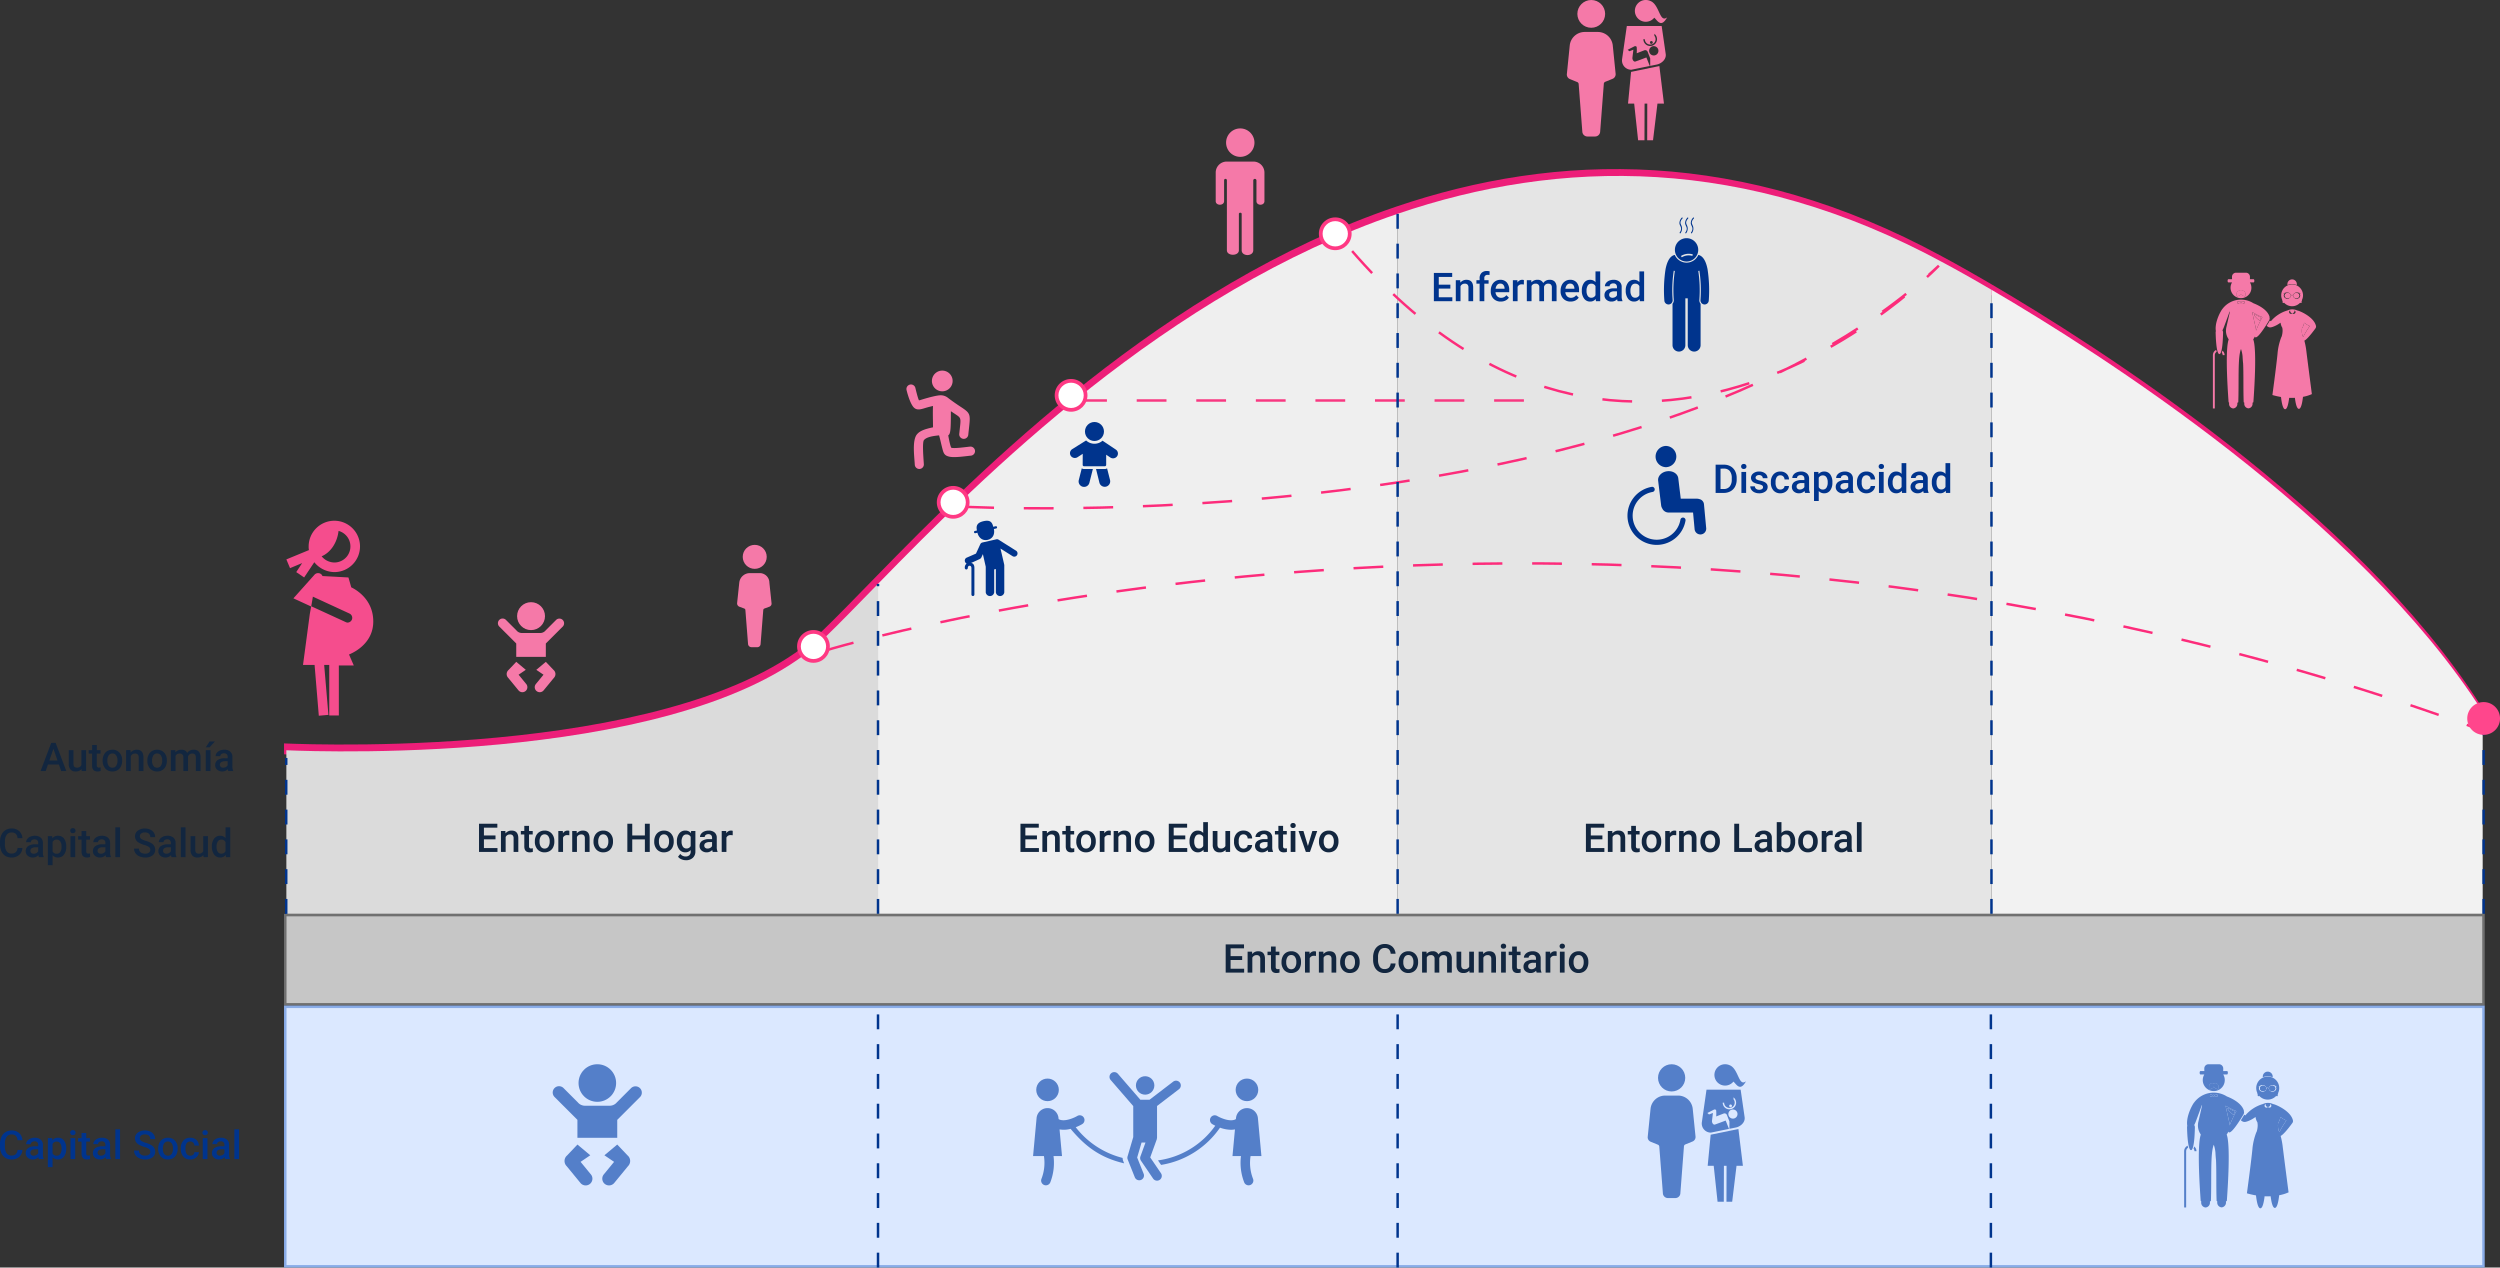 <svg xmlns="http://www.w3.org/2000/svg" width="1007.203" height="510.671" viewBox="0 0 1007.203 510.671">
  <rect x="0" y="0" width="1007.203" height="510.671" fill="#333333" stroke="none"/>
  <g id="Grupo_24394" data-name="Grupo 24394" transform="translate(-179.797 -7817)">
    <path id="Trazado_10432" data-name="Trazado 10432" d="M1129.859,477.412v4.4c-49.846-78.274-154.894-144.929-197.906-170.049-11.83-6.914-18.973-10.678-18.973-10.678-80.359-43.742-155.105-42.132-220.274-19.923-93.262,31.753-166.918,105.655-209.34,149.089-8.4,8.6-15.577,16.017-21.444,21.664C408.831,503.069,260.832,497.994,245,497.29v-4.4c15.832.7,163.831,5.779,216.923-45.378,5.867-5.647,13.044-13.062,21.444-21.664,42.422-43.434,116.078-117.336,209.34-149.089,65.168-22.209,139.915-23.819,220.274,19.923,0,0,7.142,3.765,18.973,10.678C974.965,332.483,1080.013,399.138,1129.859,477.412Z" transform="translate(49.225 7623.614)" fill="#ed1e79"/>
    <path id="Trazado_10426" data-name="Trazado 10426" d="M492.69,476.98" transform="translate(19.398 7596.908)" fill="none" stroke="#ff1d25" stroke-miterlimit="10" stroke-width="2"/>
    <path id="Trazado_10427" data-name="Trazado 10427" d="M484.437,452.35V585.3H246.07V519.392c15.832.7,163.831,5.779,216.922-45.378C468.859,468.367,476.037,460.952,484.437,452.35Z" transform="translate(49.096 7599.874)" fill="#dbdbdb"/>
    <path id="Trazado_10428" data-name="Trazado 10428" d="M726.41,282.85V564.888H517.07V431.939C559.492,388.505,633.148,314.6,726.41,282.85Z" transform="translate(16.463 7620.285)" fill="#efefef"/>
    <path id="Trazado_10429" data-name="Trazado 10429" d="M994.316,311.362V562.8H755.07V280.761c65.168-22.209,139.915-23.819,220.274,19.923C975.344,300.684,982.486,304.449,994.316,311.362Z" transform="translate(-12.197 7622.374)" fill="#e5e5e5"/>
    <path id="Trazado_10430" data-name="Trazado 10430" d="M1224.976,487.69v81.388H1027.07V317.64C1070.082,342.761,1175.13,409.416,1224.976,487.69Z" transform="translate(-44.951 7616.096)" fill="#f2f2f2"/>
    <path id="Trazado_10431" data-name="Trazado 10431" d="M729.542,292.605" transform="translate(-9.123 7619.11)" fill="none" stroke="#f15a24" stroke-miterlimit="10" stroke-width="1"/>
    <path id="Trazado_10433" data-name="Trazado 10433" d="M492.69,478.163s316.482-97.616,668.315,32.342" transform="translate(19.398 7601.002)" fill="none" stroke="#fd2c7b" stroke-miterlimit="10" stroke-width="1" stroke-dasharray="12"/>
    <path id="Trazado_10434" data-name="Trazado 10434" d="M556.572,402.406s273.444,14.679,392.649-97.123c0,0-123.485,129.387-239.628-9.678" transform="translate(11.705 7618.749)" fill="none" stroke="#fd2c7b" stroke-miterlimit="10" stroke-width="1" stroke-dasharray="12"/>
    <path id="Trazado_10756" data-name="Trazado 10756" d="M0,0H183.152" transform="translate(613.753 7978.35)" fill="none" stroke="#f83881" stroke-width="1" stroke-dasharray="12"/>
    <g id="Grupo_24238" data-name="Grupo 24238" transform="translate(476.758 8036.515)">
      <ellipse id="Elipse_1330" data-name="Elipse 1330" cx="4.832" cy="4.832" rx="4.832" ry="4.832" transform="translate(2.271 0)" fill="#f579a8"/>
      <path id="Trazado_9428" data-name="Trazado 9428" d="M84.713,62H80.955a4.3,4.3,0,0,0-4.295,3.865l-.859,8.16a1.438,1.438,0,0,0,.859,1.5l2.04.752a.725.725,0,0,1,.429.644L80.2,90.56a1.4,1.4,0,0,0,1.4,1.288h2.255a1.331,1.331,0,0,0,1.4-1.288l1.074-13.636a.725.725,0,0,1,.429-.644l2.04-.752a1.316,1.316,0,0,0,.859-1.5l-.859-8.16A3.9,3.9,0,0,0,84.713,62Z" transform="translate(-75.785 -50.619)" fill="#f579a8"/>
    </g>
    <path id="Trazado_10435" data-name="Trazado 10435" d="M261.413,171.435c-.008,7.114-.1,9.148-1.069,9.743.02.073.848,4.9,1.326,5.016,1.572.3,5.579-.317,7.506-.5a1.828,1.828,0,0,1,.345,3.639c-2.377.229-6.4.862-8.536.454-1.984-.377-2.437-1.209-2.882-2.838-.49-1.793-.936-4-1.444-5.79-1.74.2-4.92.492-6.086,1.913-.791.964-.132,8.057-.048,9.764a1.83,1.83,0,0,1-3.655.172c-.163-3.268-1.122-9.819.871-12.249,1.145-1.394,3.033-2.108,6.478-2.833-.011-2.608-.142-5.956-.01-8.6-1.771.4-2.84.728-3.578.953-1.648.5-3.191.862-4.375-.6-1.579-1.941-2.7-6.769-2.706-6.784a1.829,1.829,0,0,1,3.56-.84c0,.013,1.131,4.805,1.488,5a5.374,5.374,0,0,0,.973-.267c1.8-.547,5.933-1.781,7.832-1.774a4.689,4.689,0,0,1,2.915,1.1c1.75,1.329,3.188,2.326,5.079,3.572,3.973,2.616,3.942,2.9,3.267,8.982-.079.715-.169,1.534-.247,2.3a1.827,1.827,0,0,1-3.634-.377c.1-.972.178-1.69.249-2.33.439-3.948.459-4.131-1.645-5.516l-1.973-1.3Zm-1.383-15.8a4.171,4.171,0,1,0,1.527,5.7A4.17,4.17,0,0,0,260.029,155.637Z" transform="translate(301.476 7811.234)" fill="#f579a8" fill-rule="evenodd"/>
    <g id="Grupo_24239" data-name="Grupo 24239" transform="translate(669.585 7868.742)">
      <path id="Trazado_9446" data-name="Trazado 9446" d="M4.506,90.564a.565.565,0,1,0-1.127,0v8.368c0,1.931-3.38,1.931-3.38,0V87.345A4.432,4.432,0,0,1,4.345,83H15.288a4.432,4.432,0,0,1,4.345,4.345V98.932c0,1.931-3.219,1.931-3.219,0V90.564a.645.645,0,0,0-1.287,0v28.162c0,2.575-4.667,2.575-4.667,0V104.081c0-.644-1.127-.644-1.127,0v14.644c0,2.414-4.828,2.414-4.828,0Z" transform="translate(0 -69.643)" fill="#f579a8" fill-rule="evenodd"/>
      <path id="Trazado_9447" data-name="Trazado 9447" d="M31.633,0a5.737,5.737,0,0,1,5.793,5.632A5.714,5.714,0,1,1,26,5.632,5.7,5.7,0,0,1,31.633,0Z" transform="translate(-21.816 0)" fill="#f579a8" fill-rule="evenodd"/>
    </g>
    <g id="Grupo_24242" data-name="Grupo 24242" transform="translate(811.051 7817)">
      <ellipse id="Elipse_1441" data-name="Elipse 1441" cx="5.595" cy="5.595" rx="5.595" ry="5.595" transform="translate(4.236 0)" fill="#f579a8"/>
      <path id="Trazado_10436" data-name="Trazado 10436" d="M40.357,49.9H35.079a6.056,6.056,0,0,0-6.017,5.383L27.9,66.789A1.985,1.985,0,0,0,29.167,68.9l2.85,1.161a.92.92,0,0,1,.633.844l1.478,19.212a2.058,2.058,0,0,0,2.006,1.9H39.3a2.058,2.058,0,0,0,2.006-1.9L42.784,70.8a.919.919,0,0,1,.633-.844l2.85-1.161a1.985,1.985,0,0,0,1.267-2.111L46.373,55.178A6.061,6.061,0,0,0,40.357,49.9Z" transform="translate(-27.888 -37.022)" fill="#f579a8"/>
      <g id="Grupo_24240" data-name="Grupo 24240" transform="translate(22.215 0.001)">
        <path id="Trazado_9496" data-name="Trazado 9496" d="M52.618,33.831,50.972,22.44H36.939L35.013,35.913a3.743,3.743,0,0,0,3.718,4.165l7.45-1.526L44.82,35.125c-1.271.486-3.24,1.232-4.4,1.632-.731.252-1.318-.787-1.227-1.556l.384-3.192-1.619.616-.671-.6,2.688-1.374c.348-.169.872-.057.936.325a14.619,14.619,0,0,1,.006,2.458l3.051-1.183a1.05,1.05,0,0,1,1.359.6l.4,1.02.307.791.322.831v3.028L48.9,38C50.672,37.7,52.87,36.05,52.618,33.831ZM46.829,28.51a.573.573,0,1,1-.573.573A.573.573,0,0,1,46.829,28.51ZM43.6,27.757h.581a2.17,2.17,0,1,0,3.86-1.361v-.789l.01-.012a2.751,2.751,0,1,1-4.45,2.163Zm4.872,6.44a1.876,1.876,0,1,1,1.071-2.427A1.876,1.876,0,0,1,48.475,34.2Z" transform="translate(-34.989 -11.977)" fill="#f579a8"/>
        <path id="Trazado_9497" data-name="Trazado 9497" d="M49.3,6.379a4.322,4.322,0,0,0-1.277-.328,4.388,4.388,0,1,0,2.956,7.11c1.21,1.017,2.746,4.337,5.172-.145C53.057,15.5,53.166,7.723,49.3,6.379Z" transform="translate(-37.979 -6.03)" fill="#f579a8"/>
        <path id="Trazado_9498" data-name="Trazado 9498" d="M51.432,47.767l-11.4,2.349L38.807,62.9l2.476,0L42.87,77.673h2.557L45.473,62.9h1.086l-.033,14.771h2.346L50.661,62.9l2.618-.013Z" transform="translate(-36.373 -21.156)" fill="#f579a8"/>
      </g>
    </g>
    <g id="Grupo_24241" data-name="Grupo 24241" transform="translate(1071.331 7926.873)">
      <path id="Trazado_9432" data-name="Trazado 9432" d="M34.465,26.491c.021.1.043.245.112.284a.259.259,0,0,0,.358-.086.987.987,0,0,1,.235-.218.368.368,0,0,0,.156.013,1.02,1.02,0,0,0,.723-.5,2.733,2.733,0,0,0,.171-.32,2.683,2.683,0,0,0,.171.32,1.02,1.02,0,0,0,.723.5.367.367,0,0,0,.156-.013.963.963,0,0,1,.235.218.258.258,0,0,0,.357.086c.07-.039.092-.183.112-.284a1.04,1.04,0,0,0-.006-.247h0a5.979,5.979,0,0,0-.037-.79A1.177,1.177,0,0,0,36.7,24.5a3.316,3.316,0,0,0-.478.17,3.366,3.366,0,0,0-.478-.17,1.178,1.178,0,0,0-1.238.953,5.884,5.884,0,0,0-.037.79h0A1.227,1.227,0,0,0,34.465,26.491Z" transform="translate(-24.905 -17.236)" fill="#f579a8"/>
      <path id="Trazado_9433" data-name="Trazado 9433" d="M73.708,44.288a1.2,1.2,0,0,0,.182-1.053c0-.009,0-.015,0-.025-.934-3.681-6.815-6.086-7.556-6.125a4.47,4.47,0,0,0-3.882-.012,13.7,13.7,0,0,0-6.7,4.336c-.108-.067-.245-.151-.417-.256-.213.368-.694,1.186-1.3,2.139.347.239.562.381.562.381a1.262,1.262,0,0,0,.507.188c.7.279,2.622-.628,3.432-1.128.282-.174.686-.437,1.116-.722a4.723,4.723,0,0,0,.693,2.022,6.859,6.859,0,0,1,.12,1.252,8.609,8.609,0,0,1-.369,2.271h0c-.056.1-.106.209-.154.316l-.008-.007a24.017,24.017,0,0,0-1.464,6.109h0c-.01.129-.023.267-.036.412s-.034.318-.046.481c-.481,4.855-2.03,16.282-2.03,16.282a29.794,29.794,0,0,0,3.464.793c.3,2.615.808,4.928,1.666,4.928.821,0,1.321-2.116,1.626-4.588.813.034,1.58.028,2.3-.007.306,2.412.8,4.448,1.608,4.448.85,0,1.355-2.263,1.656-4.842a15.32,15.32,0,0,0,3.578-1.1s-1.8-13.867-2.3-17.96a28.017,28.017,0,0,0-.726-3.58C70.653,48.588,73.708,44.288,73.708,44.288Zm-9.9-5.84a.721.721,0,0,1-.269-1.389.863.863,0,0,0-.036.234.878.878,0,0,0,.868.877A.714.714,0,0,1,63.807,38.448Zm1.143,0a.717.717,0,0,1-.563-.277.878.878,0,0,0,.872-.877.854.854,0,0,0-.036-.233.72.72,0,0,1-.273,1.387Zm3.816,9.316a4.787,4.787,0,0,0-.264-.474,6.777,6.777,0,0,1-.3-2,6.7,6.7,0,0,1,.092-1.055,4.731,4.731,0,0,0,.819-2.208c.431.286.835.549,1.117.723a10.923,10.923,0,0,0,1.19.619A32.3,32.3,0,0,0,68.765,47.764Z" transform="translate(-32.383 -21.876)" fill="#f579a8"/>
      <path id="Trazado_9434" data-name="Trazado 9434" d="M69.475,19.072a4.493,4.493,0,0,1,1.874.411,1.941,1.941,0,0,0,.022-.269,1.9,1.9,0,1,0-3.791,0,1.849,1.849,0,0,0,.022.269A4.5,4.5,0,0,1,69.475,19.072Z" transform="translate(-37.56 -14.495)" fill="#f579a8"/>
      <path id="Trazado_9435" data-name="Trazado 9435" d="M44.575,38.386l1.3,5.7c.04.131.062.269.092.4.02.087.042.172.059.26.007.038.019.074.025.112l.022.1h-.007c.013.086.021.173.032.26,0,.028.007.056.01.085a5.344,5.344,0,0,1,.033.557c0,.014,0,.028,0,.041a50.173,50.173,0,0,1,2.582-5.475,11.781,11.781,0,0,1-1.254-.51C46.783,39.585,45.492,38.9,44.575,38.386ZM47.6,41.877c-1.314-1.062-2.444-2.165-2.147-2.624,0-.007.013-.012.018-.019.7.378,1.415.75,1.855.964.265.129.6.269.943.4C48.029,41.043,47.809,41.466,47.6,41.877Z" transform="translate(-28.77 -22.545)" fill="#f579a8"/>
      <path id="Trazado_9436" data-name="Trazado 9436" d="M35.412,32.242l.533-.184a.18.18,0,0,0,.086-.171v-.106a.179.179,0,0,0-.086-.171l-.533-.184c-.214-.074-.455.027-.455.253v.308C34.957,32.216,35.2,32.316,35.412,32.242Z" transform="translate(-25.095 -19.877)" fill="#f579a8"/>
      <ellipse id="Elipse_1335" data-name="Elipse 1335" cx="0.33" cy="0.33" rx="0.33" ry="0.33" transform="translate(10.982 11.628)" fill="#f579a8"/>
      <path id="Trazado_9437" data-name="Trazado 9437" d="M77.051,47.563a6.513,6.513,0,0,0,.212,3.059,4.86,4.86,0,0,1,.264.474,32.148,32.148,0,0,1,2.65-4.4,11.146,11.146,0,0,1-1.19-.619c-.282-.174-.687-.437-1.117-.723A4.732,4.732,0,0,1,77.051,47.563Z" transform="translate(-41.144 -25.208)" fill="#f579a8"/>
      <path id="Trazado_9438" data-name="Trazado 9438" d="M38.543,32.243c.214.074.455-.027.455-.253v-.308c0-.227-.241-.327-.455-.253l-.533.184a.18.18,0,0,0-.086.171v.106a.179.179,0,0,0,.086.171Z" transform="translate(-26.229 -19.877)" fill="#f579a8"/>
      <path id="Trazado_9439" data-name="Trazado 9439" d="M24.79,64.372a1.571,1.571,0,0,1,.361,1h.772a2.342,2.342,0,0,0-.872-1.816A6.463,6.463,0,0,1,24.79,64.372Z" transform="translate(-21.211 -32.161)" fill="#f579a8"/>
      <path id="Trazado_9440" data-name="Trazado 9440" d="M19.006,65.1H19v.088h0V86.661h.767V65.186h0a1.578,1.578,0,0,1,.77-1.353q-.116-.347-.212-.758A2.349,2.349,0,0,0,19.006,65.1Z" transform="translate(-18.997 -31.979)" fill="#f579a8"/>
      <path id="Trazado_9441" data-name="Trazado 9441" d="M45.983,39.758c-.006.007-.014.011-.018.019-.3.458.833,1.561,2.147,2.624.21-.411.429-.833.669-1.28-.346-.13-.678-.27-.943-.4C47.4,40.508,46.685,40.136,45.983,39.758Z" transform="translate(-29.283 -23.069)" fill="#f579a8"/>
      <path id="Trazado_9442" data-name="Trazado 9442" d="M42.477,37.376a.833.833,0,0,0-.054-.443c-.929-2.561-4.1-4.294-6.422-5.179a9.33,9.33,0,0,0-12.383,2.166,6.008,6.008,0,0,0-.7,1.042c-.039.067-.082.133-.119.2H22.8c-1,1.8-2.363,5.124-1.922,7.849a1.489,1.489,0,0,0-.087.486s.107,8.743,1.518,8.74,1.473-8.748,1.473-8.748a1.487,1.487,0,0,0-.251-.823,11.934,11.934,0,0,0,.567-1.255c.393-1.056,2.154-5.71,2.268-6.249h.171L25.184,41.11c-.019.067-.03.138-.047.206-.032.124-.062.247-.085.373,0,.011-.006.021-.007.032l-.022.1h.007c0,.03-.007.06-.011.09-.019.124-.036.248-.048.374,0,.046,0,.093-.007.139-.008.127-.019.253-.019.383a6.021,6.021,0,0,0,1.084,3.452c-.03.133-.059.274-.089.42-.445,1.411-1.252,6.581.067,24.964,0,0,.07.043.194.106v.429a1.831,1.831,0,0,0,1.663,1.962h.009a1.831,1.831,0,0,0,1.663-1.962v-.323a3.452,3.452,0,0,0,.371-.213c.321-8.372-.294-18,1.092-21.457a11.85,11.85,0,0,1,.631,2.886c.043.787.09,1.513.133,2.019.023.27.056.6.1.971.2,4.433.025,10.262.228,15.58.078.052.158.093.237.137v.358A1.831,1.831,0,0,0,33.991,74.1H34a1.831,1.831,0,0,0,1.663-1.962v-.326a3.2,3.2,0,0,0,.328-.169c1.476-20.573.29-24.6-.072-25.326a6.041,6.041,0,0,0,.656-1.164.441.441,0,0,0,.179.3c1.228.7,5.608-6.873,5.608-6.873A1.492,1.492,0,0,0,42.477,37.376Zm-11.1-6.016a.179.179,0,0,1,.086-.171L32,31.005c.214-.074.455.027.455.253v.308c0,.227-.241.327-.455.253l-.533-.184a.18.18,0,0,1-.086-.171ZM31,31.082a.33.33,0,1,1-.33.33A.33.33,0,0,1,31,31.082Zm-1.451.176c0-.227.241-.327.455-.253l.533.184a.18.18,0,0,1,.086.171v.106a.179.179,0,0,1-.086.171L30,31.82c-.214.074-.455-.027-.455-.253Zm7.5,11.552c0-.014,0-.028,0-.041a5.335,5.335,0,0,0-.033-.557c0-.028-.007-.056-.01-.085-.01-.087-.019-.174-.032-.26h.007l-.022-.1c-.006-.038-.019-.074-.025-.112-.017-.088-.038-.174-.059-.26-.03-.135-.052-.273-.092-.4l-1.3-5.7c.917.512,2.209,1.2,2.887,1.53a11.969,11.969,0,0,0,1.254.51A50.1,50.1,0,0,0,37.047,42.81Z" transform="translate(-19.683 -19.455)" fill="#f579a8"/>
      <ellipse id="Elipse_1336" data-name="Elipse 1336" cx="1.183" cy="1.025" rx="1.183" ry="1.025" transform="translate(28.935 8.198)" fill="#f579a8"/>
      <ellipse id="Elipse_1337" data-name="Elipse 1337" cx="1.183" cy="1.025" rx="1.183" ry="1.025" transform="translate(32.44 8.198)" fill="#f579a8"/>
      <g id="Grupo_23663" data-name="Grupo 23663" transform="translate(27.523 4.719)">
        <ellipse id="Elipse_1338" data-name="Elipse 1338" cx="1.183" cy="1.025" rx="1.183" ry="1.025" transform="translate(4.917 3.479)" fill="#f579a8"/>
        <ellipse id="Elipse_1339" data-name="Elipse 1339" cx="1.183" cy="1.025" rx="1.183" ry="1.025" transform="translate(1.412 3.479)" fill="#f579a8"/>
        <path id="Trazado_9443" data-name="Trazado 9443" d="M72.323,24.777a4.391,4.391,0,1,0-8.312,1.971.418.418,0,0,0-.047.185.423.423,0,0,0,.268.394.3.3,0,0,0-.145.251.3.3,0,0,0,.573.123,4.377,4.377,0,0,0,6.541,0,.3.3,0,1,0,.428-.374.423.423,0,0,0,.268-.394.418.418,0,0,0-.047-.185A4.352,4.352,0,0,0,72.323,24.777Zm-1.4-.622a1.126,1.126,0,0,1,.283.735,1.347,1.347,0,0,1-1.432,1.241,1.383,1.383,0,0,1-1.409-1.044.456.456,0,0,0-.481-.4.461.461,0,0,0-.469.353A1.372,1.372,0,0,1,66,26.131a1.347,1.347,0,0,1-1.432-1.241,1.129,1.129,0,0,1,.283-.735c-.255.1-.614-.293-.321-.171a.894.894,0,0,0,.634-.1l.012-.009-.016,0c-.188.053-.365-.272-.193-.151.133.094.4.031.519,0-.176,0-.244-.312-.125-.172s.515.1.515.1l0,.007c.043,0,.083-.011.127-.011a1.364,1.364,0,0,1,1.419,1.128.653.653,0,0,1,.934.015,1.36,1.36,0,0,1,1.421-1.143c.043,0,.085.008.127.011l0-.007s.395.045.515-.1.051.174-.125.172c.116.033.387.1.519,0,.171-.121-.006.2-.193.151l-.016,0,.012.009a.894.894,0,0,0,.634.1C71.537,23.862,71.178,24.253,70.923,24.155Z" transform="translate(-63.54 -20.386)" fill="#f579a8"/>
      </g>
      <g id="Grupo_23664" data-name="Grupo 23664" transform="translate(5.928 0)">
        <path id="Trazado_9444" data-name="Trazado 9444" d="M37.974,26.244a5.978,5.978,0,0,0-.037-.79A1.177,1.177,0,0,0,36.7,24.5a3.316,3.316,0,0,0-.478.17,3.393,3.393,0,0,0-.478-.17,1.178,1.178,0,0,0-1.238.953,5.884,5.884,0,0,0-.037.79h0a1.074,1.074,0,0,0-.006.247c.021.1.043.245.113.284a.258.258,0,0,0,.357-.086.987.987,0,0,1,.235-.218.368.368,0,0,0,.156.013,1.02,1.02,0,0,0,.723-.5,2.732,2.732,0,0,0,.171-.32,2.638,2.638,0,0,0,.171.32,1.02,1.02,0,0,0,.723.5.367.367,0,0,0,.156-.013.963.963,0,0,1,.235.218.258.258,0,0,0,.357.086c.07-.039.092-.183.112-.284a1.04,1.04,0,0,0-.006-.247Z" transform="translate(-30.833 -17.236)" fill="#f579a8"/>
        <path id="Trazado_9445" data-name="Trazado 9445" d="M39.059,15.359H37.545a1.619,1.619,0,0,0,.047-.382v-.608a1.62,1.62,0,0,0-1.62-1.62H31.979a1.62,1.62,0,0,0-1.62,1.62v.608a1.624,1.624,0,0,0,.047.382H28.891c-.166,0-.3.29-.3.648s.134.648.3.648H30.37a4.2,4.2,0,1,0,7.216,0h1.473c.166,0,.3-.29.3-.648S39.225,15.359,39.059,15.359ZM35.734,22c-.021.1-.043.245-.112.284a.258.258,0,0,1-.357-.086.987.987,0,0,0-.235-.218.368.368,0,0,1-.156.013,1.02,1.02,0,0,1-.723-.5,2.734,2.734,0,0,1-.171-.32,2.637,2.637,0,0,1-.171.32,1.02,1.02,0,0,1-.723.5.367.367,0,0,1-.156-.013.963.963,0,0,0-.235.218.258.258,0,0,1-.357.086c-.07-.039-.092-.183-.113-.284a1.04,1.04,0,0,1,.006-.247h0a5.978,5.978,0,0,1,.037-.79,1.177,1.177,0,0,1,1.238-.953,3.316,3.316,0,0,1,.478.17,3.366,3.366,0,0,1,.478-.17,1.178,1.178,0,0,1,1.238.953,5.884,5.884,0,0,1,.037.79h0A1.186,1.186,0,0,1,35.734,22Z" transform="translate(-28.591 -12.749)" fill="#f579a8"/>
      </g>
    </g>
    <g id="Grupo_24245" data-name="Grupo 24245" transform="translate(835.476 7996.651)">
      <g id="Grupo_24244" data-name="Grupo 24244" transform="translate(0 0)">
        <path id="Trazado_10439" data-name="Trazado 10439" d="M44.971,10.671v.011c.038,0,.074,0,.112-.005s.075.005.113.005v-.011a4.282,4.282,0,0,0,0-8.553V2.106c-.038,0-.075,0-.113.005s-.074-.005-.112-.005v.012a4.282,4.282,0,0,0,0,8.553Z" transform="translate(-29.583 -2.106)" fill="#00348d"/>
        <path id="Trazado_10440" data-name="Trazado 10440" d="M62.715,49.454l-.894-9.61a2.343,2.343,0,0,0-1.9-2.086,2.794,2.794,0,0,0-.9-.151H52.464l-1-8.23c-.222-1.833-2.218-3.1-4.458-2.825s-3.873,1.979-3.65,3.811l1.211,9.954a2.808,2.808,0,0,0,.412,1.147,2.787,2.787,0,0,0,2.573,1.716h9.87l.624,6.708a2.345,2.345,0,0,0,4.67-.435Z" transform="translate(-31.001 -16.345)" fill="#00348d"/>
        <path id="Trazado_10441" data-name="Trazado 10441" d="M36.263,54.068a1.046,1.046,0,0,0-1.2.852A9.694,9.694,0,1,1,23.823,43.74a1.042,1.042,0,1,0-.361-2.052A11.777,11.777,0,1,0,37.116,55.269,1.042,1.042,0,0,0,36.263,54.068Z" transform="translate(-13.73 -25.188)" fill="#00348d"/>
      </g>
    </g>
    <g id="Grupo_24246" data-name="Grupo 24246" transform="translate(850.216 7904.591)">
      <path id="Trazado_10442" data-name="Trazado 10442" d="M29.785,6c-.185.229.092.6.276.368A3.082,3.082,0,0,0,30.628,3.9c-.169-.9-.812-1.336-.464-2.365A2.7,2.7,0,0,1,30.829.5c.2-.194.008-.646-.2-.449a3.246,3.246,0,0,0-.979,2.029c-.09.906.579,1.487.654,2.338A2.391,2.391,0,0,1,29.785,6Z" transform="translate(-23.447 0)" fill="#00348d"/>
      <path id="Trazado_10443" data-name="Trazado 10443" d="M40.716,6c-.184.229.092.6.276.368A3.082,3.082,0,0,0,41.56,3.9c-.169-.9-.812-1.336-.464-2.365A2.7,2.7,0,0,1,41.761.5c.2-.194.008-.646-.2-.449a3.248,3.248,0,0,0-.979,2.029c-.089.906.579,1.487.655,2.338A2.39,2.39,0,0,1,40.716,6Z" transform="translate(-32.092 0)" fill="#00348d"/>
      <path id="Trazado_10444" data-name="Trazado 10444" d="M51.649,6c-.184.229.092.6.276.368A3.083,3.083,0,0,0,52.493,3.9c-.169-.9-.812-1.336-.464-2.365A2.7,2.7,0,0,1,52.693.5c.2-.194.008-.646-.2-.449a3.248,3.248,0,0,0-.979,2.029c-.09.906.579,1.487.654,2.338A2.388,2.388,0,0,1,51.649,6Z" transform="translate(-40.739 0)" fill="#00348d"/>
      <path id="Trazado_10445" data-name="Trazado 10445" d="M.12,90.634a1.673,1.673,0,0,0,1.67,1.593l.081,0a1.673,1.673,0,0,0,1.591-1.751A51.822,51.822,0,0,1,3.9,78.633l.447.089a51.492,51.492,0,0,0-.429,11.732,2.123,2.123,0,0,1-.509,1.483v16.684a2.585,2.585,0,0,0,5.171,0V89.744h.969v18.877a2.585,2.585,0,0,0,5.171,0V91.936a2.122,2.122,0,0,1-.509-1.483,51.492,51.492,0,0,0-.429-11.732l.447-.089a51.8,51.8,0,0,1,.441,11.842,1.673,1.673,0,0,0,1.591,1.751l.081,0a1.673,1.673,0,0,0,1.67-1.593,55.493,55.493,0,0,0-.5-12.654c-.476-2.414-1.227-4.064-2.262-4.974a3.079,3.079,0,0,0-1.449-.743,5.164,5.164,0,0,1-9.483,0,3.079,3.079,0,0,0-1.448.743c-1.034.91-1.786,2.56-2.262,4.974A55.5,55.5,0,0,0,.12,90.634Z" transform="translate(-0.001 -57.152)" fill="#00348d"/>
      <path id="Trazado_10446" data-name="Trazado 10446" d="M25.566,49.389a4.7,4.7,0,1,0-4.7-4.7A4.7,4.7,0,0,0,25.566,49.389Zm2.526-2.862-.187.6a5.284,5.284,0,0,0-4.251.56l-.356-.517A5.853,5.853,0,0,1,28.092,46.527Z" transform="translate(-16.499 -31.619)" fill="#00348d"/>
    </g>
    <g id="Grupo_24253" data-name="Grupo 24253" transform="translate(610.874 7987.014)">
      <g id="Grupo_24248" data-name="Grupo 24248" transform="translate(0 7.437)">
        <g id="Grupo_24247" data-name="Grupo 24247">
          <path id="Trazado_10447" data-name="Trazado 10447" d="M26.582,21.261a1.989,1.989,0,0,1-2.733.489l-1.655-1.117v4.1a.557.557,0,0,1-.556.556H13.278a.584.584,0,0,1-.394-.161.559.559,0,0,1-.161-.394l.022-4.461-2.05,1.333a1.992,1.992,0,0,1-2.733-.483,1.921,1.921,0,0,1,.506-2.705l5.644-3.528a4.908,4.908,0,0,0,6.611.094l5.35,3.578A1.916,1.916,0,0,1,26.582,21.261Z" transform="translate(-7.611 -14.889)" fill="#00348d"/>
        </g>
      </g>
      <g id="Grupo_24249" data-name="Grupo 24249" transform="translate(6.035 0)">
        <ellipse id="Elipse_1442" data-name="Elipse 1442" cx="3.827" cy="3.827" rx="3.827" ry="3.827" transform="translate(0)" fill="#00348d"/>
      </g>
      <g id="Grupo_24252" data-name="Grupo 24252" transform="translate(3.489 18.665)">
        <g id="Grupo_24250" data-name="Grupo 24250">
          <path id="Trazado_10448" data-name="Trazado 10448" d="M16.069,35.382h3.55l-1.383,5.494A2.206,2.206,0,1,1,13.958,39.8l1.189-4.7A1.683,1.683,0,0,0,16.069,35.382Z" transform="translate(-13.892 -35.099)" fill="#00348d"/>
        </g>
        <g id="Grupo_24251" data-name="Grupo 24251" transform="translate(7.005 0.011)">
          <path id="Trazado_10449" data-name="Trazado 10449" d="M30.54,42.485a2.206,2.206,0,0,1-2.678-1.6L26.5,35.391h3.533a1.69,1.69,0,0,0,.917-.272l1.189,4.689A2.2,2.2,0,0,1,30.54,42.485Z" transform="translate(-26.501 -35.119)" fill="#00348d"/>
        </g>
      </g>
    </g>
    <g id="Grupo_24254" data-name="Grupo 24254" transform="translate(568.503 8026.797)">
      <path id="Trazado_10450" data-name="Trazado 10450" d="M27.727,7.489ZM35.738,12.1,28.654,7.634a1.206,1.206,0,0,0-.928-.145L22.108,8.767a1.26,1.26,0,0,0-.835.708l-1.726,3.762L15.739,14.9a1.294,1.294,0,0,0-.591,1.664,1.4,1.4,0,0,0,.626.7,2,2,0,0,0-.726,1.77.6.6,0,1,0,1.2,0s-.011-.9.711-.9c.682,0,.746.679.749.882V29.735a.6.6,0,1,0,1.2,0V19.012c0-1.37-.6-1.87-1.332-2.021,1.434-.582,3.538-1.6,3.538-1.6a1.469,1.469,0,0,0,.586-.577l.626-1.365,1.154,5.087v10.3a1.712,1.712,0,0,0,3.4,0V19.606l.671-.153v9.379a1.712,1.712,0,0,0,3.4,0s-.007-10.83-.007-11S29.411,11.2,29.411,11.2l4.939,3.116A1.31,1.31,0,0,0,35.738,12.1ZM19.3,5.024l.833-.189c.429,1.811,1.9,3.372,4.134,2.865,2.279-.517,2.887-2.551,2.491-4.37l.922-.209a.465.465,0,0,0-.206-.907l-.981.223C26.085.654,25.314-.442,22.6.174S19.536,2.146,19.94,3.925l-.848.193a.465.465,0,0,0,.206.906Z" transform="translate(-15.047 -0.001)" fill="#00348d"/>
    </g>
    <path id="Trazado_10757" data-name="Trazado 10757" d="M7.8-5.078H3.133v3.5H8.594V0H1.156V-11.375H8.539v1.594H3.133v3.141H7.8Zm3.977-3.375.055.977A3.039,3.039,0,0,1,14.3-8.609q2.641,0,2.688,3.023V0h-1.9V-5.477a1.741,1.741,0,0,0-.348-1.191A1.462,1.462,0,0,0,13.6-7.055a1.829,1.829,0,0,0-1.711,1.039V0h-1.9V-8.453ZM19.586,0V-7.047H18.3V-8.453h1.289v-.773a2.9,2.9,0,0,1,.781-2.172,2.993,2.993,0,0,1,2.188-.766,4.388,4.388,0,0,1,1.063.141l-.047,1.484a3.739,3.739,0,0,0-.727-.062,1.219,1.219,0,0,0-1.359,1.4v.75H23.2v1.406H21.484V0Zm8.539.156A3.928,3.928,0,0,1,25.2-.98a4.124,4.124,0,0,1-1.121-3.027v-.234A5.072,5.072,0,0,1,24.566-6.5a3.716,3.716,0,0,1,1.371-1.551,3.625,3.625,0,0,1,1.969-.555,3.318,3.318,0,0,1,2.668,1.1,4.658,4.658,0,0,1,.941,3.117v.766H25.992a2.539,2.539,0,0,0,.7,1.656,2.1,2.1,0,0,0,1.543.609,2.571,2.571,0,0,0,2.125-1.055l1.023.977A3.418,3.418,0,0,1,30.027-.262,4.244,4.244,0,0,1,28.125.156ZM27.9-7.086a1.6,1.6,0,0,0-1.262.547,2.835,2.835,0,0,0-.613,1.523h3.617v-.141A2.307,2.307,0,0,0,29.133-6.6,1.586,1.586,0,0,0,27.9-7.086Zm9.516.367a4.7,4.7,0,0,0-.773-.062,1.741,1.741,0,0,0-1.758,1V0h-1.9V-8.453H34.8l.047.945a2.139,2.139,0,0,1,1.906-1.1,1.777,1.777,0,0,1,.672.109ZM40.4-8.453l.055.883a3.042,3.042,0,0,1,2.438-1.039,2.337,2.337,0,0,1,2.32,1.3,3,3,0,0,1,2.594-1.3,2.636,2.636,0,0,1,2.082.773,3.405,3.405,0,0,1,.7,2.281V0h-1.9V-5.5a1.681,1.681,0,0,0-.352-1.18,1.539,1.539,0,0,0-1.164-.375,1.581,1.581,0,0,0-1.059.348,1.833,1.833,0,0,0-.574.91L45.547,0h-1.9V-5.562a1.354,1.354,0,0,0-1.523-1.492,1.671,1.671,0,0,0-1.617.93V0h-1.9V-8.453ZM56.258.156A3.928,3.928,0,0,1,53.332-.98a4.124,4.124,0,0,1-1.121-3.027v-.234A5.072,5.072,0,0,1,52.7-6.5,3.716,3.716,0,0,1,54.07-8.055a3.625,3.625,0,0,1,1.969-.555,3.318,3.318,0,0,1,2.668,1.1,4.658,4.658,0,0,1,.941,3.117v.766H54.125a2.539,2.539,0,0,0,.7,1.656,2.1,2.1,0,0,0,1.543.609,2.571,2.571,0,0,0,2.125-1.055l1.023.977A3.418,3.418,0,0,1,58.16-.262,4.244,4.244,0,0,1,56.258.156Zm-.227-7.242a1.6,1.6,0,0,0-1.262.547,2.835,2.835,0,0,0-.613,1.523h3.617v-.141A2.307,2.307,0,0,0,57.266-6.6,1.586,1.586,0,0,0,56.031-7.086Zm4.734,2.8a5.026,5.026,0,0,1,.906-3.137A2.9,2.9,0,0,1,64.1-8.609a2.759,2.759,0,0,1,2.172.938V-12h1.9V0H66.453l-.094-.875A2.8,2.8,0,0,1,64.086.156a2.887,2.887,0,0,1-2.4-1.2A5.21,5.21,0,0,1,60.766-4.289Zm1.9.164a3.519,3.519,0,0,0,.5,2.012,1.61,1.61,0,0,0,1.41.723,1.793,1.793,0,0,0,1.7-1.039V-6.039a1.766,1.766,0,0,0-1.687-1.016,1.622,1.622,0,0,0-1.422.73A3.919,3.919,0,0,0,62.664-4.125ZM75.2,0a2.93,2.93,0,0,1-.219-.789,2.955,2.955,0,0,1-2.219.945A2.982,2.982,0,0,1,70.688-.57a2.325,2.325,0,0,1-.8-1.8,2.4,2.4,0,0,1,1-2.074,4.865,4.865,0,0,1,2.871-.723h1.164v-.555a1.481,1.481,0,0,0-.367-1.051,1.456,1.456,0,0,0-1.117-.395,1.672,1.672,0,0,0-1.062.324,1,1,0,0,0-.414.824h-1.9a2.107,2.107,0,0,1,.461-1.3,3.071,3.071,0,0,1,1.254-.949,4.4,4.4,0,0,1,1.77-.344,3.547,3.547,0,0,1,2.367.746,2.661,2.661,0,0,1,.906,2.1v3.813a4.321,4.321,0,0,0,.32,1.82V0ZM73.117-1.367a2.159,2.159,0,0,0,1.059-.273,1.827,1.827,0,0,0,.746-.734V-3.969H73.9a2.8,2.8,0,0,0-1.586.367,1.189,1.189,0,0,0-.531,1.039,1.109,1.109,0,0,0,.363.871A1.407,1.407,0,0,0,73.117-1.367Zm5.336-2.922a5.026,5.026,0,0,1,.906-3.137,2.9,2.9,0,0,1,2.43-1.184,2.759,2.759,0,0,1,2.172.938V-12h1.9V0H84.141l-.094-.875A2.8,2.8,0,0,1,81.773.156a2.887,2.887,0,0,1-2.4-1.2A5.21,5.21,0,0,1,78.453-4.289Zm1.9.164a3.519,3.519,0,0,0,.5,2.012,1.61,1.61,0,0,0,1.41.723,1.793,1.793,0,0,0,1.7-1.039V-6.039a1.766,1.766,0,0,0-1.687-1.016,1.622,1.622,0,0,0-1.422.73A3.918,3.918,0,0,0,80.352-4.125Z" transform="translate(756.319 7938.34)" fill="#00348d"/>
    <path id="Trazado_10758" data-name="Trazado 10758" d="M1.156,0V-11.375H4.516a5.269,5.269,0,0,1,2.676.672A4.581,4.581,0,0,1,9-8.8a6.051,6.051,0,0,1,.641,2.828v.57A6.026,6.026,0,0,1,9-2.555,4.526,4.526,0,0,1,7.16-.664,5.513,5.513,0,0,1,4.43,0ZM3.133-9.781v8.2H4.422a2.968,2.968,0,0,0,2.387-.973,4.237,4.237,0,0,0,.848-2.793v-.633a4.347,4.347,0,0,0-.8-2.828,2.853,2.853,0,0,0-2.336-.977ZM13.445,0h-1.9V-8.453h1.9ZM11.43-10.648a1.008,1.008,0,0,1,.277-.727,1.048,1.048,0,0,1,.793-.289,1.061,1.061,0,0,1,.8.289,1,1,0,0,1,.281.727.977.977,0,0,1-.281.715,1.069,1.069,0,0,1-.8.285,1.056,1.056,0,0,1-.793-.285A.984.984,0,0,1,11.43-10.648ZM20.25-2.3a.861.861,0,0,0-.418-.773,4.445,4.445,0,0,0-1.387-.469,7.129,7.129,0,0,1-1.617-.516,2.158,2.158,0,0,1-1.422-1.992,2.25,2.25,0,0,1,.922-1.828,3.644,3.644,0,0,1,2.344-.734,3.792,3.792,0,0,1,2.449.75,2.38,2.38,0,0,1,.934,1.945h-1.9a1.17,1.17,0,0,0-.406-.91,1.557,1.557,0,0,0-1.078-.363,1.682,1.682,0,0,0-1.02.289.911.911,0,0,0-.395.773.769.769,0,0,0,.367.68,5.049,5.049,0,0,0,1.484.488,7.027,7.027,0,0,1,1.754.586,2.484,2.484,0,0,1,.945.816A2.082,2.082,0,0,1,22.117-2.4a2.2,2.2,0,0,1-.945,1.848A4.031,4.031,0,0,1,18.7.156a4.371,4.371,0,0,1-1.852-.375A3.047,3.047,0,0,1,15.578-1.25a2.441,2.441,0,0,1-.453-1.414h1.844a1.338,1.338,0,0,0,.508,1.035,1.973,1.973,0,0,0,1.242.363,1.92,1.92,0,0,0,1.141-.285A.883.883,0,0,0,20.25-2.3Zm6.992.938a1.716,1.716,0,0,0,1.18-.414,1.415,1.415,0,0,0,.5-1.023h1.789a2.789,2.789,0,0,1-.492,1.473,3.228,3.228,0,0,1-1.25,1.082,3.725,3.725,0,0,1-1.7.4A3.6,3.6,0,0,1,24.453-.992a4.555,4.555,0,0,1-1.039-3.172v-.2a4.479,4.479,0,0,1,1.031-3.09,3.571,3.571,0,0,1,2.813-1.16,3.473,3.473,0,0,1,2.457.879,3.148,3.148,0,0,1,1,2.309H28.922a1.738,1.738,0,0,0-.5-1.2,1.6,1.6,0,0,0-1.184-.469,1.671,1.671,0,0,0-1.422.668,3.408,3.408,0,0,0-.508,2.027v.3a3.465,3.465,0,0,0,.5,2.051A1.669,1.669,0,0,0,27.242-1.359ZM37.2,0a2.93,2.93,0,0,1-.219-.789,2.955,2.955,0,0,1-2.219.945A2.982,2.982,0,0,1,32.68-.57a2.325,2.325,0,0,1-.8-1.8,2.4,2.4,0,0,1,1-2.074,4.865,4.865,0,0,1,2.871-.723h1.164v-.555a1.481,1.481,0,0,0-.367-1.051,1.456,1.456,0,0,0-1.117-.395,1.672,1.672,0,0,0-1.062.324,1,1,0,0,0-.414.824h-1.9a2.107,2.107,0,0,1,.461-1.3,3.071,3.071,0,0,1,1.254-.949,4.4,4.4,0,0,1,1.77-.344,3.547,3.547,0,0,1,2.367.746,2.661,2.661,0,0,1,.906,2.1v3.813a4.321,4.321,0,0,0,.32,1.82V0ZM35.109-1.367a2.16,2.16,0,0,0,1.059-.273,1.827,1.827,0,0,0,.746-.734V-3.969H35.891A2.8,2.8,0,0,0,34.3-3.6a1.189,1.189,0,0,0-.531,1.039,1.109,1.109,0,0,0,.363.871A1.407,1.407,0,0,0,35.109-1.367ZM48.2-4.141a5.033,5.033,0,0,1-.891,3.129A2.852,2.852,0,0,1,44.922.156,2.871,2.871,0,0,1,42.7-.758V3.25H40.8v-11.7h1.75l.078.859A2.788,2.788,0,0,1,44.9-8.609a2.881,2.881,0,0,1,2.426,1.152,5.167,5.167,0,0,1,.879,3.2ZM46.313-4.3a3.526,3.526,0,0,0-.5-2.008,1.638,1.638,0,0,0-1.441-.742,1.747,1.747,0,0,0-1.672.961v3.75a1.763,1.763,0,0,0,1.688.984A1.636,1.636,0,0,0,45.8-2.09,3.881,3.881,0,0,0,46.313-4.3ZM54.859,0a2.93,2.93,0,0,1-.219-.789,2.955,2.955,0,0,1-2.219.945A2.982,2.982,0,0,1,50.344-.57a2.325,2.325,0,0,1-.8-1.8,2.4,2.4,0,0,1,1-2.074,4.865,4.865,0,0,1,2.871-.723h1.164v-.555a1.481,1.481,0,0,0-.367-1.051,1.456,1.456,0,0,0-1.117-.395,1.672,1.672,0,0,0-1.062.324,1,1,0,0,0-.414.824h-1.9a2.107,2.107,0,0,1,.461-1.3,3.071,3.071,0,0,1,1.254-.949,4.4,4.4,0,0,1,1.77-.344,3.547,3.547,0,0,1,2.367.746,2.661,2.661,0,0,1,.906,2.1v3.813a4.321,4.321,0,0,0,.32,1.82V0ZM52.773-1.367a2.16,2.16,0,0,0,1.059-.273,1.827,1.827,0,0,0,.746-.734V-3.969H53.555a2.8,2.8,0,0,0-1.586.367,1.189,1.189,0,0,0-.531,1.039,1.109,1.109,0,0,0,.363.871A1.407,1.407,0,0,0,52.773-1.367Zm9.164.008a1.716,1.716,0,0,0,1.18-.414,1.415,1.415,0,0,0,.5-1.023h1.789a2.789,2.789,0,0,1-.492,1.473,3.228,3.228,0,0,1-1.25,1.082,3.725,3.725,0,0,1-1.7.4A3.6,3.6,0,0,1,59.148-.992a4.555,4.555,0,0,1-1.039-3.172v-.2a4.479,4.479,0,0,1,1.031-3.09,3.571,3.571,0,0,1,2.813-1.16,3.473,3.473,0,0,1,2.457.879,3.148,3.148,0,0,1,1,2.309H63.617a1.738,1.738,0,0,0-.5-1.2,1.6,1.6,0,0,0-1.184-.469,1.671,1.671,0,0,0-1.422.668,3.408,3.408,0,0,0-.508,2.027v.3a3.465,3.465,0,0,0,.5,2.051A1.669,1.669,0,0,0,61.938-1.359ZM68.859,0h-1.9V-8.453h1.9ZM66.844-10.648a1.008,1.008,0,0,1,.277-.727,1.048,1.048,0,0,1,.793-.289,1.061,1.061,0,0,1,.8.289,1,1,0,0,1,.281.727.977.977,0,0,1-.281.715,1.069,1.069,0,0,1-.8.285,1.056,1.056,0,0,1-.793-.285A.984.984,0,0,1,66.844-10.648ZM70.57-4.289a5.026,5.026,0,0,1,.906-3.137,2.9,2.9,0,0,1,2.43-1.184,2.759,2.759,0,0,1,2.172.938V-12h1.9V0H76.258l-.094-.875A2.8,2.8,0,0,1,73.891.156a2.887,2.887,0,0,1-2.4-1.2A5.21,5.21,0,0,1,70.57-4.289Zm1.9.164a3.519,3.519,0,0,0,.5,2.012,1.61,1.61,0,0,0,1.41.723,1.793,1.793,0,0,0,1.7-1.039V-6.039a1.766,1.766,0,0,0-1.687-1.016,1.622,1.622,0,0,0-1.422.73A3.918,3.918,0,0,0,72.469-4.125ZM85.008,0a2.93,2.93,0,0,1-.219-.789A2.955,2.955,0,0,1,82.57.156,2.982,2.982,0,0,1,80.492-.57a2.325,2.325,0,0,1-.8-1.8,2.4,2.4,0,0,1,1-2.074,4.865,4.865,0,0,1,2.871-.723h1.164v-.555a1.481,1.481,0,0,0-.367-1.051,1.456,1.456,0,0,0-1.117-.395,1.672,1.672,0,0,0-1.062.324,1,1,0,0,0-.414.824h-1.9a2.107,2.107,0,0,1,.461-1.3,3.071,3.071,0,0,1,1.254-.949,4.4,4.4,0,0,1,1.77-.344,3.547,3.547,0,0,1,2.367.746,2.661,2.661,0,0,1,.906,2.1v3.813a4.321,4.321,0,0,0,.32,1.82V0ZM82.922-1.367a2.159,2.159,0,0,0,1.059-.273,1.827,1.827,0,0,0,.746-.734V-3.969H83.7a2.8,2.8,0,0,0-1.586.367,1.189,1.189,0,0,0-.531,1.039,1.109,1.109,0,0,0,.363.871A1.407,1.407,0,0,0,82.922-1.367Zm5.336-2.922a5.026,5.026,0,0,1,.906-3.137,2.9,2.9,0,0,1,2.43-1.184,2.759,2.759,0,0,1,2.172.938V-12h1.9V0H93.945l-.094-.875A2.8,2.8,0,0,1,91.578.156a2.887,2.887,0,0,1-2.4-1.2A5.21,5.21,0,0,1,88.258-4.289Zm1.9.164a3.519,3.519,0,0,0,.5,2.012,1.61,1.61,0,0,0,1.41.723,1.793,1.793,0,0,0,1.7-1.039V-6.039a1.766,1.766,0,0,0-1.687-1.016,1.622,1.622,0,0,0-1.422.73A3.918,3.918,0,0,0,90.156-4.125Z" transform="translate(869.833 8015.586)" fill="#00348d"/>
    <path id="Trazado_10759" data-name="Trazado 10759" d="M7.8-5.078H3.133v3.5H8.594V0H1.156V-11.375H8.539v1.594H3.133v3.141H7.8Zm3.977-3.375.055.977A3.039,3.039,0,0,1,14.3-8.609q2.641,0,2.688,3.023V0h-1.9V-5.477a1.741,1.741,0,0,0-.348-1.191A1.462,1.462,0,0,0,13.6-7.055a1.829,1.829,0,0,0-1.711,1.039V0h-1.9V-8.453ZM21.3-10.508v2.055h1.492v1.406H21.3v4.719a1.039,1.039,0,0,0,.191.7.888.888,0,0,0,.684.215,2.924,2.924,0,0,0,.664-.078V-.023a4.676,4.676,0,0,1-1.25.18Q19.4.156,19.4-2.258V-7.047H18.008V-8.453H19.4v-2.055Zm2.352,6.2a4.984,4.984,0,0,1,.492-2.238,3.6,3.6,0,0,1,1.383-1.531,3.9,3.9,0,0,1,2.047-.535,3.692,3.692,0,0,1,2.777,1.1A4.333,4.333,0,0,1,31.5-4.586l.008.445a5.029,5.029,0,0,1-.48,2.234A3.551,3.551,0,0,1,29.652-.383a3.925,3.925,0,0,1-2.066.539,3.667,3.667,0,0,1-2.863-1.191,4.563,4.563,0,0,1-1.074-3.176Zm1.9.164A3.406,3.406,0,0,0,26.086-2.1a1.752,1.752,0,0,0,1.5.738,1.733,1.733,0,0,0,1.5-.75,3.762,3.762,0,0,0,.535-2.2,3.362,3.362,0,0,0-.551-2.031,1.759,1.759,0,0,0-1.5-.75,1.743,1.743,0,0,0-1.477.738A3.691,3.691,0,0,0,25.547-4.141ZM37.539-6.719a4.7,4.7,0,0,0-.773-.062,1.741,1.741,0,0,0-1.758,1V0h-1.9V-8.453h1.813l.047.945a2.139,2.139,0,0,1,1.906-1.1,1.777,1.777,0,0,1,.672.109ZM40.5-8.453l.055.977a3.039,3.039,0,0,1,2.461-1.133q2.641,0,2.688,3.023V0H43.8V-5.477a1.741,1.741,0,0,0-.348-1.191,1.462,1.462,0,0,0-1.137-.387,1.829,1.829,0,0,0-1.711,1.039V0h-1.9V-8.453ZM47.281-4.3a4.984,4.984,0,0,1,.492-2.238,3.6,3.6,0,0,1,1.383-1.531A3.9,3.9,0,0,1,51.2-8.609a3.692,3.692,0,0,1,2.777,1.1,4.333,4.333,0,0,1,1.152,2.922l.008.445a5.029,5.029,0,0,1-.48,2.234A3.551,3.551,0,0,1,53.285-.383a3.925,3.925,0,0,1-2.066.539,3.667,3.667,0,0,1-2.863-1.191,4.563,4.563,0,0,1-1.074-3.176Zm1.9.164A3.406,3.406,0,0,0,49.719-2.1a1.752,1.752,0,0,0,1.5.738,1.733,1.733,0,0,0,1.5-.75,3.762,3.762,0,0,0,.535-2.2A3.362,3.362,0,0,0,52.7-6.336a1.759,1.759,0,0,0-1.5-.75,1.743,1.743,0,0,0-1.477.738A3.691,3.691,0,0,0,49.18-4.141ZM69.945,0H67.977V-5.055H62.891V0H60.914V-11.375h1.977v4.734h5.086v-4.734h1.969Zm1.8-4.3a4.984,4.984,0,0,1,.492-2.238,3.6,3.6,0,0,1,1.383-1.531,3.9,3.9,0,0,1,2.047-.535,3.692,3.692,0,0,1,2.777,1.1,4.333,4.333,0,0,1,1.152,2.922l.008.445a5.029,5.029,0,0,1-.48,2.234A3.551,3.551,0,0,1,77.746-.383,3.925,3.925,0,0,1,75.68.156a3.667,3.667,0,0,1-2.863-1.191,4.563,4.563,0,0,1-1.074-3.176Zm1.9.164A3.406,3.406,0,0,0,74.18-2.1a1.752,1.752,0,0,0,1.5.738,1.733,1.733,0,0,0,1.5-.75,3.762,3.762,0,0,0,.535-2.2,3.362,3.362,0,0,0-.551-2.031,1.759,1.759,0,0,0-1.5-.75,1.743,1.743,0,0,0-1.477.738A3.691,3.691,0,0,0,73.641-4.141Zm7.234-.148A4.944,4.944,0,0,1,81.8-7.434a2.971,2.971,0,0,1,2.457-1.176A2.784,2.784,0,0,1,86.531-7.6l.086-.852h1.711v8.2a3.406,3.406,0,0,1-1.035,2.625,3.943,3.943,0,0,1-2.793.961,4.5,4.5,0,0,1-1.816-.387A3.227,3.227,0,0,1,81.336,1.93l.9-1.141a2.713,2.713,0,0,0,2.156,1.039,2.1,2.1,0,0,0,1.492-.512,1.961,1.961,0,0,0,.547-1.5v-.57a2.8,2.8,0,0,1-2.187.914,2.964,2.964,0,0,1-2.426-1.18A5.1,5.1,0,0,1,80.875-4.289Zm1.891.164a3.4,3.4,0,0,0,.52,2,1.671,1.671,0,0,0,1.441.73,1.827,1.827,0,0,0,1.7-.984V-6.094a1.8,1.8,0,0,0-1.687-.961,1.677,1.677,0,0,0-1.457.742A3.811,3.811,0,0,0,82.766-4.125ZM95.328,0a2.93,2.93,0,0,1-.219-.789,2.955,2.955,0,0,1-2.219.945A2.982,2.982,0,0,1,90.813-.57a2.325,2.325,0,0,1-.8-1.8,2.4,2.4,0,0,1,1-2.074,4.865,4.865,0,0,1,2.871-.723h1.164v-.555A1.481,1.481,0,0,0,94.68-6.77a1.456,1.456,0,0,0-1.117-.395A1.672,1.672,0,0,0,92.5-6.84a1,1,0,0,0-.414.824h-1.9a2.107,2.107,0,0,1,.461-1.3A3.071,3.071,0,0,1,91.9-8.266a4.4,4.4,0,0,1,1.77-.344,3.547,3.547,0,0,1,2.367.746,2.661,2.661,0,0,1,.906,2.1v3.813a4.321,4.321,0,0,0,.32,1.82V0ZM93.242-1.367A2.159,2.159,0,0,0,94.3-1.641a1.827,1.827,0,0,0,.746-.734V-3.969H94.023a2.8,2.8,0,0,0-1.586.367,1.189,1.189,0,0,0-.531,1.039,1.109,1.109,0,0,0,.363.871A1.407,1.407,0,0,0,93.242-1.367Zm10.117-5.352a4.7,4.7,0,0,0-.773-.062,1.741,1.741,0,0,0-1.758,1V0h-1.9V-8.453h1.813l.047.945a2.139,2.139,0,0,1,1.906-1.1,1.777,1.777,0,0,1,.672.109Z" transform="translate(371.628 8160.235)" fill="#12263f"/>
    <path id="Trazado_10760" data-name="Trazado 10760" d="M7.8-5.078H3.133v3.5H8.594V0H1.156V-11.375H8.539v1.594H3.133v3.141H7.8Zm3.977-3.375.055.977A3.039,3.039,0,0,1,14.3-8.609q2.641,0,2.688,3.023V0h-1.9V-5.477a1.741,1.741,0,0,0-.348-1.191A1.462,1.462,0,0,0,13.6-7.055a1.829,1.829,0,0,0-1.711,1.039V0h-1.9V-8.453ZM21.3-10.508v2.055h1.492v1.406H21.3v4.719a1.039,1.039,0,0,0,.191.7.888.888,0,0,0,.684.215,2.924,2.924,0,0,0,.664-.078V-.023a4.676,4.676,0,0,1-1.25.18Q19.4.156,19.4-2.258V-7.047H18.008V-8.453H19.4v-2.055Zm2.352,6.2a4.984,4.984,0,0,1,.492-2.238,3.6,3.6,0,0,1,1.383-1.531,3.9,3.9,0,0,1,2.047-.535,3.692,3.692,0,0,1,2.777,1.1A4.333,4.333,0,0,1,31.5-4.586l.008.445a5.029,5.029,0,0,1-.48,2.234A3.551,3.551,0,0,1,29.652-.383a3.925,3.925,0,0,1-2.066.539,3.667,3.667,0,0,1-2.863-1.191,4.563,4.563,0,0,1-1.074-3.176Zm1.9.164A3.406,3.406,0,0,0,26.086-2.1a1.752,1.752,0,0,0,1.5.738,1.733,1.733,0,0,0,1.5-.75,3.762,3.762,0,0,0,.535-2.2,3.362,3.362,0,0,0-.551-2.031,1.759,1.759,0,0,0-1.5-.75,1.743,1.743,0,0,0-1.477.738A3.691,3.691,0,0,0,25.547-4.141ZM37.539-6.719a4.7,4.7,0,0,0-.773-.062,1.741,1.741,0,0,0-1.758,1V0h-1.9V-8.453h1.813l.047.945a2.139,2.139,0,0,1,1.906-1.1,1.777,1.777,0,0,1,.672.109ZM40.5-8.453l.055.977a3.039,3.039,0,0,1,2.461-1.133q2.641,0,2.688,3.023V0H43.8V-5.477a1.741,1.741,0,0,0-.348-1.191,1.462,1.462,0,0,0-1.137-.387,1.829,1.829,0,0,0-1.711,1.039V0h-1.9V-8.453ZM47.281-4.3a4.984,4.984,0,0,1,.492-2.238,3.6,3.6,0,0,1,1.383-1.531A3.9,3.9,0,0,1,51.2-8.609a3.692,3.692,0,0,1,2.777,1.1,4.333,4.333,0,0,1,1.152,2.922l.008.445a5.029,5.029,0,0,1-.48,2.234A3.551,3.551,0,0,1,53.285-.383a3.925,3.925,0,0,1-2.066.539,3.667,3.667,0,0,1-2.863-1.191,4.563,4.563,0,0,1-1.074-3.176Zm1.9.164A3.406,3.406,0,0,0,49.719-2.1a1.752,1.752,0,0,0,1.5.738,1.733,1.733,0,0,0,1.5-.75,3.762,3.762,0,0,0,.535-2.2A3.362,3.362,0,0,0,52.7-6.336a1.759,1.759,0,0,0-1.5-.75,1.743,1.743,0,0,0-1.477.738A3.691,3.691,0,0,0,49.18-4.141Zm18.383-.937H62.891v3.5h5.461V0H60.914V-11.375H68.3v1.594H62.891v3.141h4.672Zm1.711.789a5.026,5.026,0,0,1,.906-3.137,2.9,2.9,0,0,1,2.43-1.184,2.759,2.759,0,0,1,2.172.938V-12h1.9V0H74.961l-.094-.875A2.8,2.8,0,0,1,72.594.156a2.887,2.887,0,0,1-2.4-1.2A5.21,5.21,0,0,1,69.273-4.289Zm1.9.164a3.519,3.519,0,0,0,.5,2.012,1.61,1.61,0,0,0,1.41.723,1.793,1.793,0,0,0,1.7-1.039V-6.039a1.766,1.766,0,0,0-1.687-1.016,1.622,1.622,0,0,0-1.422.73A3.918,3.918,0,0,0,71.172-4.125Zm12.609,3.3a2.944,2.944,0,0,1-2.375.984,2.624,2.624,0,0,1-2.082-.8,3.423,3.423,0,0,1-.707-2.328V-8.453h1.9V-3q0,1.609,1.336,1.609a1.876,1.876,0,0,0,1.867-.992v-6.07h1.9V0H83.828Zm7.242-.531a1.716,1.716,0,0,0,1.18-.414A1.415,1.415,0,0,0,92.7-2.8h1.789A2.789,2.789,0,0,1,94-1.324,3.228,3.228,0,0,1,92.75-.242a3.725,3.725,0,0,1-1.7.4A3.6,3.6,0,0,1,88.234-.992,4.555,4.555,0,0,1,87.2-4.164v-.2a4.479,4.479,0,0,1,1.031-3.09,3.571,3.571,0,0,1,2.813-1.16A3.473,3.473,0,0,1,93.5-7.73a3.148,3.148,0,0,1,1,2.309H92.7a1.738,1.738,0,0,0-.5-1.2,1.6,1.6,0,0,0-1.184-.469,1.671,1.671,0,0,0-1.422.668,3.408,3.408,0,0,0-.508,2.027v.3a3.465,3.465,0,0,0,.5,2.051A1.669,1.669,0,0,0,91.023-1.359ZM100.977,0a2.93,2.93,0,0,1-.219-.789,2.955,2.955,0,0,1-2.219.945A2.982,2.982,0,0,1,96.461-.57a2.325,2.325,0,0,1-.8-1.8,2.4,2.4,0,0,1,1-2.074,4.865,4.865,0,0,1,2.871-.723H100.7v-.555a1.481,1.481,0,0,0-.367-1.051,1.456,1.456,0,0,0-1.117-.395,1.672,1.672,0,0,0-1.062.324,1,1,0,0,0-.414.824h-1.9a2.107,2.107,0,0,1,.461-1.3,3.071,3.071,0,0,1,1.254-.949,4.4,4.4,0,0,1,1.77-.344,3.547,3.547,0,0,1,2.367.746,2.661,2.661,0,0,1,.906,2.1v3.813a4.321,4.321,0,0,0,.32,1.82V0ZM98.891-1.367a2.159,2.159,0,0,0,1.059-.273,1.827,1.827,0,0,0,.746-.734V-3.969H99.672a2.8,2.8,0,0,0-1.586.367,1.189,1.189,0,0,0-.531,1.039,1.109,1.109,0,0,0,.363.871A1.407,1.407,0,0,0,98.891-1.367Zm8.07-9.141v2.055h1.492v1.406h-1.492v4.719a1.039,1.039,0,0,0,.191.7.888.888,0,0,0,.684.215,2.924,2.924,0,0,0,.664-.078V-.023a4.676,4.676,0,0,1-1.25.18q-2.188,0-2.187-2.414V-7.047h-1.391V-8.453h1.391v-2.055ZM111.922,0h-1.9V-8.453h1.9Zm-2.016-10.648a1.008,1.008,0,0,1,.277-.727,1.048,1.048,0,0,1,.793-.289,1.061,1.061,0,0,1,.8.289,1,1,0,0,1,.281.727.977.977,0,0,1-.281.715,1.069,1.069,0,0,1-.8.285,1.056,1.056,0,0,1-.793-.285A.984.984,0,0,1,109.906-10.648Zm7.063,8.242,1.789-6.047h1.961L117.789,0h-1.648l-2.953-8.453h1.969Zm4.461-1.9a4.984,4.984,0,0,1,.492-2.238A3.6,3.6,0,0,1,123.3-8.074a3.9,3.9,0,0,1,2.047-.535,3.692,3.692,0,0,1,2.777,1.1,4.333,4.333,0,0,1,1.152,2.922l.008.445a5.029,5.029,0,0,1-.48,2.234,3.551,3.551,0,0,1-1.375,1.523,3.925,3.925,0,0,1-2.066.539A3.667,3.667,0,0,1,122.5-1.035a4.563,4.563,0,0,1-1.074-3.176Zm1.9.164a3.406,3.406,0,0,0,.539,2.043,1.752,1.752,0,0,0,1.5.738,1.733,1.733,0,0,0,1.5-.75,3.762,3.762,0,0,0,.535-2.2,3.362,3.362,0,0,0-.551-2.031,1.759,1.759,0,0,0-1.5-.75,1.743,1.743,0,0,0-1.477.738A3.691,3.691,0,0,0,123.328-4.141Z" transform="translate(589.764 8160.235)" fill="#12263f"/>
    <path id="Trazado_10761" data-name="Trazado 10761" d="M7.8-5.078H3.133v3.5H8.594V0H1.156V-11.375H8.539v1.594H3.133v3.141H7.8Zm3.977-3.375.055.977A3.039,3.039,0,0,1,14.3-8.609q2.641,0,2.688,3.023V0h-1.9V-5.477a1.741,1.741,0,0,0-.348-1.191A1.462,1.462,0,0,0,13.6-7.055a1.829,1.829,0,0,0-1.711,1.039V0h-1.9V-8.453ZM21.3-10.508v2.055h1.492v1.406H21.3v4.719a1.039,1.039,0,0,0,.191.7.888.888,0,0,0,.684.215,2.924,2.924,0,0,0,.664-.078V-.023a4.676,4.676,0,0,1-1.25.18Q19.4.156,19.4-2.258V-7.047H18.008V-8.453H19.4v-2.055Zm2.352,6.2a4.984,4.984,0,0,1,.492-2.238,3.6,3.6,0,0,1,1.383-1.531,3.9,3.9,0,0,1,2.047-.535,3.692,3.692,0,0,1,2.777,1.1A4.333,4.333,0,0,1,31.5-4.586l.008.445a5.029,5.029,0,0,1-.48,2.234A3.551,3.551,0,0,1,29.652-.383a3.925,3.925,0,0,1-2.066.539,3.667,3.667,0,0,1-2.863-1.191,4.563,4.563,0,0,1-1.074-3.176Zm1.9.164A3.406,3.406,0,0,0,26.086-2.1a1.752,1.752,0,0,0,1.5.738,1.733,1.733,0,0,0,1.5-.75,3.762,3.762,0,0,0,.535-2.2,3.362,3.362,0,0,0-.551-2.031,1.759,1.759,0,0,0-1.5-.75,1.743,1.743,0,0,0-1.477.738A3.691,3.691,0,0,0,25.547-4.141ZM37.539-6.719a4.7,4.7,0,0,0-.773-.062,1.741,1.741,0,0,0-1.758,1V0h-1.9V-8.453h1.813l.047.945a2.139,2.139,0,0,1,1.906-1.1,1.777,1.777,0,0,1,.672.109ZM40.5-8.453l.055.977a3.039,3.039,0,0,1,2.461-1.133q2.641,0,2.688,3.023V0H43.8V-5.477a1.741,1.741,0,0,0-.348-1.191,1.462,1.462,0,0,0-1.137-.387,1.829,1.829,0,0,0-1.711,1.039V0h-1.9V-8.453ZM47.281-4.3a4.984,4.984,0,0,1,.492-2.238,3.6,3.6,0,0,1,1.383-1.531A3.9,3.9,0,0,1,51.2-8.609a3.692,3.692,0,0,1,2.777,1.1,4.333,4.333,0,0,1,1.152,2.922l.008.445a5.029,5.029,0,0,1-.48,2.234A3.551,3.551,0,0,1,53.285-.383a3.925,3.925,0,0,1-2.066.539,3.667,3.667,0,0,1-2.863-1.191,4.563,4.563,0,0,1-1.074-3.176Zm1.9.164A3.406,3.406,0,0,0,49.719-2.1a1.752,1.752,0,0,0,1.5.738,1.733,1.733,0,0,0,1.5-.75,3.762,3.762,0,0,0,.535-2.2A3.362,3.362,0,0,0,52.7-6.336a1.759,1.759,0,0,0-1.5-.75,1.743,1.743,0,0,0-1.477.738A3.691,3.691,0,0,0,49.18-4.141ZM62.891-1.578h5.164V0H60.914V-11.375h1.977ZM74.438,0a2.93,2.93,0,0,1-.219-.789A2.955,2.955,0,0,1,72,.156,2.982,2.982,0,0,1,69.922-.57a2.325,2.325,0,0,1-.8-1.8,2.4,2.4,0,0,1,1-2.074,4.865,4.865,0,0,1,2.871-.723h1.164v-.555a1.481,1.481,0,0,0-.367-1.051,1.456,1.456,0,0,0-1.117-.395,1.672,1.672,0,0,0-1.062.324,1,1,0,0,0-.414.824H69.3a2.107,2.107,0,0,1,.461-1.3,3.071,3.071,0,0,1,1.254-.949,4.4,4.4,0,0,1,1.77-.344,3.547,3.547,0,0,1,2.367.746,2.661,2.661,0,0,1,.906,2.1v3.813a4.321,4.321,0,0,0,.32,1.82V0ZM72.352-1.367a2.159,2.159,0,0,0,1.059-.273,1.827,1.827,0,0,0,.746-.734V-3.969H73.133a2.8,2.8,0,0,0-1.586.367,1.189,1.189,0,0,0-.531,1.039,1.109,1.109,0,0,0,.363.871A1.407,1.407,0,0,0,72.352-1.367ZM85.461-4.141a5.078,5.078,0,0,1-.879,3.133A2.863,2.863,0,0,1,82.164.156a2.758,2.758,0,0,1-2.312-1.07L79.758,0H78.039V-12h1.9v4.359a2.748,2.748,0,0,1,2.211-.969,2.9,2.9,0,0,1,2.43,1.148,5.162,5.162,0,0,1,.883,3.211Zm-1.9-.164a3.589,3.589,0,0,0-.484-2.062,1.613,1.613,0,0,0-1.406-.687,1.763,1.763,0,0,0-1.734,1.078v3.484a1.781,1.781,0,0,0,1.75,1.1,1.6,1.6,0,0,0,1.375-.664,3.477,3.477,0,0,0,.5-2.008Zm3.133,0a4.984,4.984,0,0,1,.492-2.238A3.6,3.6,0,0,1,88.57-8.074a3.9,3.9,0,0,1,2.047-.535,3.692,3.692,0,0,1,2.777,1.1,4.333,4.333,0,0,1,1.152,2.922l.008.445a5.029,5.029,0,0,1-.48,2.234A3.551,3.551,0,0,1,92.7-.383a3.925,3.925,0,0,1-2.066.539A3.667,3.667,0,0,1,87.77-1.035,4.563,4.563,0,0,1,86.7-4.211Zm1.9.164A3.406,3.406,0,0,0,89.133-2.1a1.752,1.752,0,0,0,1.5.738,1.733,1.733,0,0,0,1.5-.75,3.762,3.762,0,0,0,.535-2.2,3.362,3.362,0,0,0-.551-2.031,1.759,1.759,0,0,0-1.5-.75,1.743,1.743,0,0,0-1.477.738A3.691,3.691,0,0,0,88.594-4.141Zm11.992-2.578a4.7,4.7,0,0,0-.773-.062,1.741,1.741,0,0,0-1.758,1V0h-1.9V-8.453h1.813l.047.945a2.139,2.139,0,0,1,1.906-1.1,1.777,1.777,0,0,1,.672.109ZM106.6,0a2.93,2.93,0,0,1-.219-.789,2.955,2.955,0,0,1-2.219.945,2.982,2.982,0,0,1-2.078-.727,2.325,2.325,0,0,1-.8-1.8,2.4,2.4,0,0,1,1-2.074,4.865,4.865,0,0,1,2.871-.723h1.164v-.555a1.481,1.481,0,0,0-.367-1.051,1.456,1.456,0,0,0-1.117-.395,1.672,1.672,0,0,0-1.062.324,1,1,0,0,0-.414.824h-1.9a2.107,2.107,0,0,1,.461-1.3,3.071,3.071,0,0,1,1.254-.949,4.4,4.4,0,0,1,1.77-.344,3.547,3.547,0,0,1,2.367.746,2.661,2.661,0,0,1,.906,2.1v3.813a4.321,4.321,0,0,0,.32,1.82V0Zm-2.086-1.367a2.159,2.159,0,0,0,1.059-.273,1.827,1.827,0,0,0,.746-.734V-3.969H105.3a2.8,2.8,0,0,0-1.586.367,1.189,1.189,0,0,0-.531,1.039,1.109,1.109,0,0,0,.363.871A1.407,1.407,0,0,0,104.516-1.367ZM112.227,0h-1.9V-12h1.9Z" transform="translate(817.576 8160.235)" fill="#12263f"/>
    <g id="Trazado_10762" data-name="Trazado 10762" transform="translate(711.146 7904.591)" fill="#fff">
      <path d="M 6.597 12.444 C 3.373 12.444 0.75 9.821 0.75 6.597 C 0.75 3.373 3.373 0.75 6.597 0.75 C 9.821 0.75 12.444 3.373 12.444 6.597 C 12.444 9.821 9.821 12.444 6.597 12.444 Z" stroke="none"/>
      <path d="M 6.597 1.5 C 3.786 1.5 1.5 3.786 1.5 6.597 C 1.5 9.407 3.786 11.694 6.597 11.694 C 9.407 11.694 11.694 9.407 11.694 6.597 C 11.694 3.786 9.407 1.5 6.597 1.5 M 6.597 1.9073486328125e-06 C 10.24 1.9073486328125e-06 13.194 2.954 13.194 6.597 C 13.194 10.24 10.24 13.194 6.597 13.194 C 2.954 13.194 3.814697265625e-06 10.24 3.814697265625e-06 6.597 C 3.814697265625e-06 2.954 2.954 1.9073486328125e-06 6.597 1.9073486328125e-06 Z" stroke="none" fill="#ff3984"/>
    </g>
    <g id="Trazado_10763" data-name="Trazado 10763" transform="translate(604.718 7969.681)" fill="#fff">
      <path d="M 6.597 12.444 C 3.373 12.444 0.75 9.821 0.75 6.597 C 0.75 3.373 3.373 0.75 6.597 0.75 C 9.821 0.75 12.444 3.373 12.444 6.597 C 12.444 9.821 9.821 12.444 6.597 12.444 Z" stroke="none"/>
      <path d="M 6.597 1.5 C 3.786 1.5 1.5 3.786 1.5 6.597 C 1.5 9.407 3.786 11.694 6.597 11.694 C 9.407 11.694 11.694 9.407 11.694 6.597 C 11.694 3.786 9.407 1.5 6.597 1.5 M 6.597 1.9073486328125e-06 C 10.24 1.9073486328125e-06 13.194 2.954 13.194 6.597 C 13.194 10.24 10.24 13.194 6.597 13.194 C 2.954 13.194 3.814697265625e-06 10.24 3.814697265625e-06 6.597 C 3.814697265625e-06 2.954 2.954 1.9073486328125e-06 6.597 1.9073486328125e-06 Z" stroke="none" fill="#ff3984"/>
    </g>
    <g id="Trazado_10764" data-name="Trazado 10764" transform="translate(557.22 8012.78)" fill="#fff">
      <path d="M 6.597 12.444 C 3.373 12.444 0.75 9.821 0.75 6.597 C 0.75 3.373 3.373 0.75 6.597 0.75 C 9.821 0.75 12.444 3.373 12.444 6.597 C 12.444 9.821 9.821 12.444 6.597 12.444 Z" stroke="none"/>
      <path d="M 6.597 1.5 C 3.786 1.5 1.5 3.786 1.5 6.597 C 1.5 9.407 3.786 11.694 6.597 11.694 C 9.407 11.694 11.694 9.407 11.694 6.597 C 11.694 3.786 9.407 1.5 6.597 1.5 M 6.597 1.9073486328125e-06 C 10.24 1.9073486328125e-06 13.194 2.954 13.194 6.597 C 13.194 10.24 10.24 13.194 6.597 13.194 C 2.954 13.194 3.814697265625e-06 10.24 3.814697265625e-06 6.597 C 3.814697265625e-06 2.954 2.954 1.9073486328125e-06 6.597 1.9073486328125e-06 Z" stroke="none" fill="#ff3984"/>
    </g>
    <g id="Trazado_10765" data-name="Trazado 10765" transform="translate(500.927 8070.833)" fill="#fff">
      <path d="M 6.597 12.444 C 3.373 12.444 0.75 9.821 0.75 6.597 C 0.75 3.373 3.373 0.75 6.597 0.75 C 9.821 0.75 12.444 3.373 12.444 6.597 C 12.444 9.821 9.821 12.444 6.597 12.444 Z" stroke="none"/>
      <path d="M 6.597 1.5 C 3.786 1.5 1.5 3.786 1.5 6.597 C 1.5 9.407 3.786 11.694 6.597 11.694 C 9.407 11.694 11.694 9.407 11.694 6.597 C 11.694 3.786 9.407 1.5 6.597 1.5 M 6.597 1.9073486328125e-06 C 10.24 1.9073486328125e-06 13.194 2.954 13.194 6.597 C 13.194 10.24 10.24 13.194 6.597 13.194 C 2.954 13.194 3.814697265625e-06 10.24 3.814697265625e-06 6.597 C 3.814697265625e-06 2.954 2.954 1.9073486328125e-06 6.597 1.9073486328125e-06 Z" stroke="none" fill="#ff3984"/>
    </g>
    <path id="Trazado_10451" data-name="Trazado 10451" d="M-15429.93-3661.2v-132.93" transform="translate(15963.463 11846.378)" fill="none" stroke="#00348d" stroke-width="1" stroke-dasharray="6"/>
    <path id="Trazado_10452" data-name="Trazado 10452" d="M-15429.93-3512.1v-282.038" transform="translate(16172.804 11697.27)" fill="none" stroke="#00348d" stroke-width="1" stroke-dasharray="6"/>
    <path id="Trazado_10453" data-name="Trazado 10453" d="M-15429.93-3542.7v-251.437" transform="translate(16412.051 11727.871)" fill="none" stroke="#00348d" stroke-width="1" stroke-dasharray="6"/>
    <path id="Trazado_10454" data-name="Trazado 10454" d="M-15429.93-3715.418v-78.717" transform="translate(16610.334 11900.59)" fill="none" stroke="#00348d" stroke-width="1" stroke-dasharray="6"/>
    <path id="Trazado_10766" data-name="Trazado 10766" d="M6.6,0A6.6,6.6,0,1,1,0,6.6,6.6,6.6,0,0,1,6.6,0Z" transform="translate(1173.807 8099.858)" fill="#ff468c"/>
    <g id="Trazado_10767" data-name="Trazado 10767" transform="translate(294.225 8185.178)" fill="#c6c6c6">
      <path d="M 886.118 36.442 L 0.5 36.442 L 0.5 0.5 L 886.118 0.5 L 886.118 36.442 Z" stroke="none"/>
      <path d="M 1 1 L 1 35.942 L 885.618 35.942 L 885.618 1 L 1 1 M 0 -1.1444091796875e-05 L 886.618 -1.1444091796875e-05 L 886.618 36.942 L 0 36.942 L 0 -1.1444091796875e-05 Z" stroke="none" fill="#707070"/>
    </g>
    <path id="Trazado_10768" data-name="Trazado 10768" d="M7.8-5.078H3.133v3.5H8.594V0H1.156V-11.375H8.539v1.594H3.133v3.141H7.8Zm3.977-3.375.055.977A3.039,3.039,0,0,1,14.3-8.609q2.641,0,2.688,3.023V0h-1.9V-5.477a1.741,1.741,0,0,0-.348-1.191A1.462,1.462,0,0,0,13.6-7.055a1.829,1.829,0,0,0-1.711,1.039V0h-1.9V-8.453ZM21.3-10.508v2.055h1.492v1.406H21.3v4.719a1.039,1.039,0,0,0,.191.7.888.888,0,0,0,.684.215,2.924,2.924,0,0,0,.664-.078V-.023a4.676,4.676,0,0,1-1.25.18Q19.4.156,19.4-2.258V-7.047H18.008V-8.453H19.4v-2.055Zm2.352,6.2a4.984,4.984,0,0,1,.492-2.238,3.6,3.6,0,0,1,1.383-1.531,3.9,3.9,0,0,1,2.047-.535,3.692,3.692,0,0,1,2.777,1.1A4.333,4.333,0,0,1,31.5-4.586l.008.445a5.029,5.029,0,0,1-.48,2.234A3.551,3.551,0,0,1,29.652-.383a3.925,3.925,0,0,1-2.066.539,3.667,3.667,0,0,1-2.863-1.191,4.563,4.563,0,0,1-1.074-3.176Zm1.9.164A3.406,3.406,0,0,0,26.086-2.1a1.752,1.752,0,0,0,1.5.738,1.733,1.733,0,0,0,1.5-.75,3.762,3.762,0,0,0,.535-2.2,3.362,3.362,0,0,0-.551-2.031,1.759,1.759,0,0,0-1.5-.75,1.743,1.743,0,0,0-1.477.738A3.691,3.691,0,0,0,25.547-4.141ZM37.539-6.719a4.7,4.7,0,0,0-.773-.062,1.741,1.741,0,0,0-1.758,1V0h-1.9V-8.453h1.813l.047.945a2.139,2.139,0,0,1,1.906-1.1,1.777,1.777,0,0,1,.672.109ZM40.5-8.453l.055.977a3.039,3.039,0,0,1,2.461-1.133q2.641,0,2.688,3.023V0H43.8V-5.477a1.741,1.741,0,0,0-.348-1.191,1.462,1.462,0,0,0-1.137-.387,1.829,1.829,0,0,0-1.711,1.039V0h-1.9V-8.453ZM47.281-4.3a4.984,4.984,0,0,1,.492-2.238,3.6,3.6,0,0,1,1.383-1.531A3.9,3.9,0,0,1,51.2-8.609a3.692,3.692,0,0,1,2.777,1.1,4.333,4.333,0,0,1,1.152,2.922l.008.445a5.029,5.029,0,0,1-.48,2.234A3.551,3.551,0,0,1,53.285-.383a3.925,3.925,0,0,1-2.066.539,3.667,3.667,0,0,1-2.863-1.191,4.563,4.563,0,0,1-1.074-3.176Zm1.9.164A3.406,3.406,0,0,0,49.719-2.1a1.752,1.752,0,0,0,1.5.738,1.733,1.733,0,0,0,1.5-.75,3.762,3.762,0,0,0,.535-2.2A3.362,3.362,0,0,0,52.7-6.336a1.759,1.759,0,0,0-1.5-.75,1.743,1.743,0,0,0-1.477.738A3.691,3.691,0,0,0,49.18-4.141ZM69.594-3.7A4.107,4.107,0,0,1,68.25-.863,4.581,4.581,0,0,1,65.133.156a4.436,4.436,0,0,1-2.395-.645,4.231,4.231,0,0,1-1.6-1.832,6.611,6.611,0,0,1-.586-2.758V-6.141a6.659,6.659,0,0,1,.57-2.836,4.3,4.3,0,0,1,1.637-1.891,4.566,4.566,0,0,1,2.465-.664,4.386,4.386,0,0,1,3.031,1.023,4.276,4.276,0,0,1,1.336,2.891H67.625a2.81,2.81,0,0,0-.715-1.77,2.363,2.363,0,0,0-1.684-.543,2.309,2.309,0,0,0-1.98.941,4.7,4.7,0,0,0-.707,2.762v1.008a4.988,4.988,0,0,0,.66,2.813,2.191,2.191,0,0,0,1.934.969,2.555,2.555,0,0,0,1.75-.523A2.729,2.729,0,0,0,67.625-3.7Zm1.227-.6a4.984,4.984,0,0,1,.492-2.238A3.6,3.6,0,0,1,72.7-8.074a3.9,3.9,0,0,1,2.047-.535,3.692,3.692,0,0,1,2.777,1.1,4.333,4.333,0,0,1,1.152,2.922l.008.445a5.029,5.029,0,0,1-.48,2.234A3.551,3.551,0,0,1,76.824-.383a3.925,3.925,0,0,1-2.066.539,3.667,3.667,0,0,1-2.863-1.191A4.563,4.563,0,0,1,70.82-4.211Zm1.9.164A3.406,3.406,0,0,0,73.258-2.1a1.752,1.752,0,0,0,1.5.738,1.733,1.733,0,0,0,1.5-.75,3.762,3.762,0,0,0,.535-2.2,3.362,3.362,0,0,0-.551-2.031,1.759,1.759,0,0,0-1.5-.75,1.743,1.743,0,0,0-1.477.738A3.691,3.691,0,0,0,72.719-4.141ZM82.07-8.453l.055.883a3.042,3.042,0,0,1,2.438-1.039,2.337,2.337,0,0,1,2.32,1.3,3,3,0,0,1,2.594-1.3,2.636,2.636,0,0,1,2.082.773,3.405,3.405,0,0,1,.7,2.281V0h-1.9V-5.5a1.681,1.681,0,0,0-.352-1.18,1.539,1.539,0,0,0-1.164-.375,1.581,1.581,0,0,0-1.059.348,1.833,1.833,0,0,0-.574.91L87.219,0h-1.9V-5.562A1.354,1.354,0,0,0,83.8-7.055a1.671,1.671,0,0,0-1.617.93V0h-1.9V-8.453ZM99.328-.828a2.944,2.944,0,0,1-2.375.984,2.624,2.624,0,0,1-2.082-.8,3.423,3.423,0,0,1-.707-2.328V-8.453h1.9V-3q0,1.609,1.336,1.609a1.876,1.876,0,0,0,1.867-.992v-6.07h1.9V0H99.375Zm5.531-7.625.055.977a3.039,3.039,0,0,1,2.461-1.133q2.641,0,2.688,3.023V0h-1.9V-5.477a1.741,1.741,0,0,0-.348-1.191,1.462,1.462,0,0,0-1.137-.387,1.829,1.829,0,0,0-1.711,1.039V0h-1.9V-8.453ZM114.016,0h-1.9V-8.453h1.9ZM112-10.648a1.008,1.008,0,0,1,.277-.727,1.048,1.048,0,0,1,.793-.289,1.061,1.061,0,0,1,.8.289,1,1,0,0,1,.281.727.977.977,0,0,1-.281.715,1.069,1.069,0,0,1-.8.285,1.056,1.056,0,0,1-.793-.285A.984.984,0,0,1,112-10.648Zm6.461.141v2.055h1.492v1.406h-1.492v4.719a1.039,1.039,0,0,0,.191.7.888.888,0,0,0,.684.215A2.924,2.924,0,0,0,120-1.492V-.023a4.676,4.676,0,0,1-1.25.18q-2.188,0-2.187-2.414V-7.047h-1.391V-8.453h1.391v-2.055ZM126.453,0a2.93,2.93,0,0,1-.219-.789,2.955,2.955,0,0,1-2.219.945,2.982,2.982,0,0,1-2.078-.727,2.325,2.325,0,0,1-.8-1.8,2.4,2.4,0,0,1,1-2.074,4.865,4.865,0,0,1,2.871-.723h1.164v-.555A1.481,1.481,0,0,0,125.8-6.77a1.456,1.456,0,0,0-1.117-.395,1.672,1.672,0,0,0-1.062.324,1,1,0,0,0-.414.824h-1.9a2.107,2.107,0,0,1,.461-1.3,3.071,3.071,0,0,1,1.254-.949,4.4,4.4,0,0,1,1.77-.344,3.547,3.547,0,0,1,2.367.746,2.661,2.661,0,0,1,.906,2.1v3.813a4.321,4.321,0,0,0,.32,1.82V0Zm-2.086-1.367a2.159,2.159,0,0,0,1.059-.273,1.827,1.827,0,0,0,.746-.734V-3.969h-1.023a2.8,2.8,0,0,0-1.586.367,1.189,1.189,0,0,0-.531,1.039,1.109,1.109,0,0,0,.363.871A1.407,1.407,0,0,0,124.367-1.367Zm10.117-5.352a4.7,4.7,0,0,0-.773-.062,1.741,1.741,0,0,0-1.758,1V0h-1.9V-8.453h1.813l.047.945a2.139,2.139,0,0,1,1.906-1.1,1.777,1.777,0,0,1,.672.109ZM137.7,0h-1.9V-8.453h1.9Zm-2.016-10.648a1.008,1.008,0,0,1,.277-.727,1.048,1.048,0,0,1,.793-.289,1.061,1.061,0,0,1,.8.289,1,1,0,0,1,.281.727.977.977,0,0,1-.281.715,1.069,1.069,0,0,1-.8.285,1.056,1.056,0,0,1-.793-.285A.984.984,0,0,1,135.688-10.648ZM139.414-4.3a4.984,4.984,0,0,1,.492-2.238,3.6,3.6,0,0,1,1.383-1.531,3.9,3.9,0,0,1,2.047-.535,3.692,3.692,0,0,1,2.777,1.1,4.333,4.333,0,0,1,1.152,2.922l.008.445a5.029,5.029,0,0,1-.48,2.234,3.551,3.551,0,0,1-1.375,1.523,3.925,3.925,0,0,1-2.066.539,3.667,3.667,0,0,1-2.863-1.191,4.563,4.563,0,0,1-1.074-3.176Zm1.9.164a3.406,3.406,0,0,0,.539,2.043,1.752,1.752,0,0,0,1.5.738,1.733,1.733,0,0,0,1.5-.75,3.762,3.762,0,0,0,.535-2.2,3.362,3.362,0,0,0-.551-2.031,1.759,1.759,0,0,0-1.5-.75,1.743,1.743,0,0,0-1.477.738A3.691,3.691,0,0,0,141.313-4.141Z" transform="translate(672.445 8208.854)" fill="#12263f"/>
    <g id="Trazado_10769" data-name="Trazado 10769" transform="translate(294.225 8222.12)" fill="#dbe8ff">
      <path d="M 886.118 105.05 L 0.5 105.05 L 0.5 0.5 L 886.118 0.5 L 886.118 105.05 Z" stroke="none"/>
      <path d="M 1 1 L 1 104.55 L 885.618 104.55 L 885.618 1 L 1 1 M 0 7.62939453125e-06 L 886.618 7.62939453125e-06 L 886.618 105.55 L 0 105.55 L 0 7.62939453125e-06 Z" stroke="none" fill="#89ace8"/>
    </g>
    <g id="Grupo_24255" data-name="Grupo 24255" transform="translate(596 8248.912)">
      <path id="Trazado_10456" data-name="Trazado 10456" d="M64.556,39.989h4.372L67.51,24.634a4.436,4.436,0,0,0-8.822,0l-.042.447a2.983,2.983,0,0,1-.493.253c-2.31.838-5.869-.8-7.048-1.5a1.916,1.916,0,0,0-1.97,3.287c.142.086.585.335,1.2.634A33.83,33.83,0,0,1,27.26,41.729l1.246,1.821A35.764,35.764,0,0,0,52.2,28.6a.632.632,0,0,0,.027-.063,13.469,13.469,0,0,0,4.456.861,8.823,8.823,0,0,0,1.581-.155l-.991,10.747h3.419a21.652,21.652,0,0,0,1.294,10.578,1.917,1.917,0,0,0,3.588-1.349A17.621,17.621,0,0,1,64.556,39.989Z" transform="translate(23.071 -6.141)" fill="#547fc9"/>
      <ellipse id="Elipse_1448" data-name="Elipse 1448" cx="4.552" cy="4.552" rx="4.552" ry="4.552" transform="translate(81.618 2.622)" fill="#547fc9"/>
      <ellipse id="Elipse_1449" data-name="Elipse 1449" cx="4.552" cy="4.552" rx="4.552" ry="4.552" transform="translate(1.277 2.622)" fill="#547fc9"/>
      <path id="Trazado_10457" data-name="Trazado 10457" d="M37.072,40.732A34.539,34.539,0,0,1,18.187,28.368a17.755,17.755,0,0,0,2.607-1.252,1.916,1.916,0,0,0-1.974-3.285c-1.089.654-4.717,2.336-7.036,1.5a2.722,2.722,0,0,1-.5-.253l-.04-.449a4.437,4.437,0,0,0-8.824,0L1,39.989H5.376a17.669,17.669,0,0,1-1.018,9.229,1.917,1.917,0,0,0,3.588,1.349A21.65,21.65,0,0,0,9.24,39.989h3.419l-.991-10.747a10.252,10.252,0,0,0,4.452-.224c5.762,6.879,11.661,11.559,21.564,13.9l-.326-.824A4.112,4.112,0,0,1,37.072,40.732Z" transform="translate(-1 -6.141)" fill="#547fc9"/>
      <path id="Trazado_10458" data-name="Trazado 10458" d="M33.478,47.469l2.632-7.255a1.959,1.959,0,0,0,.05-.33,1.83,1.83,0,0,0,.065-.324V26.755L45.055,20a1.917,1.917,0,1,0-2.329-3.046L33.22,24.227H29.494l-9.07-10.478a1.917,1.917,0,0,0-2.9,2.507L26.642,26.79V39.285l-2.289,7.791a1.921,1.921,0,0,0,.059,1.252l2.875,7.188a1.917,1.917,0,0,0,3.559-1.424l-2.628-6.572,1.773-6.041h1.583l-2.034,5.6a1.921,1.921,0,0,0,.217,1.731L34.64,56a1.916,1.916,0,1,0,3.17-2.154Z" transform="translate(13.719 -13.086)" fill="#547fc9"/>
      <ellipse id="Elipse_1450" data-name="Elipse 1450" cx="3.714" cy="3.714" rx="3.714" ry="3.714" transform="translate(41.438 1.677)" fill="#547fc9"/>
    </g>
    <g id="Grupo_24256" data-name="Grupo 24256" transform="translate(843.627 8245.762)">
      <ellipse id="Elipse_1441-2" data-name="Elipse 1441" cx="5.484" cy="5.484" rx="5.484" ry="5.484" transform="translate(4.153 0)" fill="#547fc9"/>
      <path id="Trazado_10436-2" data-name="Trazado 10436" d="M40.111,49.9H34.937a5.936,5.936,0,0,0-5.9,5.277L27.9,66.456a1.946,1.946,0,0,0,1.242,2.069l2.794,1.138a.9.9,0,0,1,.621.828l1.449,18.833a2.018,2.018,0,0,0,1.966,1.863h3.1a2.018,2.018,0,0,0,1.966-1.863L42.49,70.388a.9.9,0,0,1,.621-.828l2.794-1.138a1.946,1.946,0,0,0,1.242-2.069L46.009,55.074A5.941,5.941,0,0,0,40.111,49.9Z" transform="translate(-27.887 -37.276)" fill="#547fc9"/>
      <g id="Grupo_24240-2" data-name="Grupo 24240" transform="translate(21.778 0.001)">
        <path id="Trazado_9496-2" data-name="Trazado 9496" d="M52.27,33.606,50.657,22.44H36.9L35.013,35.648a3.669,3.669,0,0,0,3.645,4.083l7.3-1.5-1.335-3.36c-1.246.477-3.176,1.208-4.311,1.6-.717.248-1.292-.772-1.2-1.525l.376-3.129-1.587.6-.658-.591,2.635-1.347c.341-.166.854-.056.918.318a14.33,14.33,0,0,1,.006,2.409l2.991-1.159a1.03,1.03,0,0,1,1.333.588l.388,1,.3.775.316.814V38.2l2.5-.511C50.362,37.4,52.517,35.782,52.27,33.606ZM46.6,28.391a.562.562,0,1,1-.562.562A.562.562,0,0,1,46.6,28.391Zm-3.163-.738H44a2.127,2.127,0,1,0,3.784-1.334v-.774l.009-.012a2.7,2.7,0,1,1-4.363,2.12Zm4.776,6.313a1.839,1.839,0,1,1,1.05-2.379A1.839,1.839,0,0,1,48.209,33.965Z" transform="translate(-34.989 -12.184)" fill="#547fc9"/>
        <path id="Trazado_9497-2" data-name="Trazado 9497" d="M49.185,6.373a4.237,4.237,0,0,0-1.252-.321,4.3,4.3,0,1,0,2.9,6.97c1.186,1,2.692,4.252,5.07-.142C52.863,15.315,52.97,7.689,49.185,6.373Z" transform="translate(-38.082 -6.03)" fill="#547fc9"/>
        <path id="Trazado_9498-2" data-name="Trazado 9498" d="M51.183,47.767,40.01,50.07,38.807,62.6l2.428,0,1.555,14.48H45.3l.046-14.48h1.064l-.033,14.48h2.3L50.427,62.6l2.566-.013Z" transform="translate(-36.421 -21.681)" fill="#547fc9"/>
      </g>
    </g>
    <g id="Grupo_24257" data-name="Grupo 24257" transform="translate(1059.743 8245.762)">
      <path id="Trazado_9432-2" data-name="Trazado 9432" d="M34.465,26.6c.022.107.045.258.119.3a.273.273,0,0,0,.378-.091,1.041,1.041,0,0,1,.248-.23.388.388,0,0,0,.165.014,1.077,1.077,0,0,0,.763-.529,2.885,2.885,0,0,0,.18-.338,2.831,2.831,0,0,0,.18.338,1.077,1.077,0,0,0,.763.529.387.387,0,0,0,.165-.014,1.016,1.016,0,0,1,.248.23.272.272,0,0,0,.377.091c.074-.041.1-.193.119-.3a1.1,1.1,0,0,0-.007-.261h0a6.31,6.31,0,0,0-.039-.833A1.242,1.242,0,0,0,36.82,24.5a3.5,3.5,0,0,0-.5.179,3.553,3.553,0,0,0-.5-.179,1.243,1.243,0,0,0-1.307,1.006,6.212,6.212,0,0,0-.039.833h0A1.3,1.3,0,0,0,34.465,26.6Z" transform="translate(-24.376 -16.834)" fill="#547fc9"/>
      <path id="Trazado_9433-2" data-name="Trazado 9433" d="M74.8,44.712a1.262,1.262,0,0,0,.192-1.111c0-.01,0-.016,0-.027-.985-3.885-7.192-6.423-7.974-6.464a4.718,4.718,0,0,0-4.1-.012,14.455,14.455,0,0,0-7.072,4.576c-.113-.07-.258-.16-.44-.27-.225.389-.732,1.251-1.373,2.258.366.252.593.4.593.4a1.331,1.331,0,0,0,.535.2c.74.295,2.767-.663,3.622-1.19.3-.183.724-.461,1.178-.762a4.984,4.984,0,0,0,.732,2.134,7.239,7.239,0,0,1,.127,1.322,9.085,9.085,0,0,1-.389,2.4h0c-.059.108-.112.22-.163.333l-.008-.007a25.347,25.347,0,0,0-1.545,6.448h0c-.011.136-.024.282-.038.435-.016.169-.036.335-.049.507C58.113,61,56.478,73.062,56.478,73.062a31.444,31.444,0,0,0,3.656.837c.316,2.76.852,5.2,1.759,5.2.867,0,1.394-2.233,1.716-4.842.858.036,1.667.03,2.425-.008.323,2.545.847,4.694,1.7,4.694.9,0,1.43-2.388,1.748-5.11a16.168,16.168,0,0,0,3.776-1.159s-1.9-14.635-2.427-18.955a29.567,29.567,0,0,0-.766-3.778C71.574,49.25,74.8,44.712,74.8,44.712Zm-10.45-6.164a.76.76,0,0,1-.284-1.466.91.91,0,0,0-.038.247.927.927,0,0,0,.916.926A.754.754,0,0,1,64.348,38.548Zm1.206,0a.757.757,0,0,1-.594-.292.927.927,0,0,0,.92-.926.9.9,0,0,0-.038-.246.76.76,0,0,1-.288,1.464Zm4.027,9.832a5.045,5.045,0,0,0-.279-.5,7.153,7.153,0,0,1-.321-2.115,7.066,7.066,0,0,1,.1-1.113,4.993,4.993,0,0,0,.864-2.331c.455.3.882.58,1.179.763a11.525,11.525,0,0,0,1.256.653A34.083,34.083,0,0,0,69.581,48.38Z" transform="translate(-31.184 -21.059)" fill="#547fc9"/>
      <path id="Trazado_9434-2" data-name="Trazado 9434" d="M69.58,19.169a4.742,4.742,0,0,1,1.978.434,2.048,2.048,0,0,0,.023-.284,2,2,0,1,0-4,0,1.951,1.951,0,0,0,.023.284A4.746,4.746,0,0,1,69.58,19.169Z" transform="translate(-35.898 -14.338)" fill="#547fc9"/>
      <path id="Trazado_9435-2" data-name="Trazado 9435" d="M44.575,38.386,45.942,44.4c.042.138.066.284.1.426.022.091.044.181.063.274.007.04.02.078.027.118l.023.1h-.008c.014.091.022.183.033.274,0,.03.008.059.01.089a5.641,5.641,0,0,1,.035.588c0,.015,0,.029,0,.044a52.954,52.954,0,0,1,2.725-5.778A12.434,12.434,0,0,1,47.622,40C46.906,39.652,45.543,38.927,44.575,38.386Zm3.191,3.684c-1.386-1.121-2.579-2.285-2.265-2.77.005-.008.014-.012.019-.02.741.4,1.493.792,1.958,1.017.28.136.63.284,1,.421C48.22,41.19,47.988,41.636,47.766,42.07Z" transform="translate(-27.895 -21.668)" fill="#547fc9"/>
      <path id="Trazado_9436-2" data-name="Trazado 9436" d="M35.438,32.289,36,32.094a.19.19,0,0,0,.091-.18V31.8a.189.189,0,0,0-.091-.18l-.563-.194c-.226-.078-.481.028-.481.267v.325C34.957,32.261,35.211,32.367,35.438,32.289Z" transform="translate(-24.55 -19.238)" fill="#547fc9"/>
      <ellipse id="Elipse_1335-2" data-name="Elipse 1335" cx="0.348" cy="0.348" rx="0.348" ry="0.348" transform="translate(11.59 12.272)" fill="#547fc9"/>
      <path id="Trazado_9437-2" data-name="Trazado 9437" d="M77.056,47.685a7.058,7.058,0,0,0-.1,1.113,7.131,7.131,0,0,0,.321,2.115,5.134,5.134,0,0,1,.279.5,33.928,33.928,0,0,1,2.8-4.642,11.764,11.764,0,0,1-1.256-.653c-.3-.183-.725-.461-1.179-.763A4.994,4.994,0,0,1,77.056,47.685Z" transform="translate(-39.161 -24.092)" fill="#547fc9"/>
      <path id="Trazado_9438-2" data-name="Trazado 9438" d="M38.577,32.289c.226.078.481-.028.481-.267V31.7c0-.239-.254-.346-.481-.267l-.563.194a.19.19,0,0,0-.091.18v.112a.189.189,0,0,0,.091.18Z" transform="translate(-25.582 -19.239)" fill="#547fc9"/>
      <path id="Trazado_9439-2" data-name="Trazado 9439" d="M24.79,64.417a1.658,1.658,0,0,1,.381,1.051h.814a2.471,2.471,0,0,0-.92-1.917A6.821,6.821,0,0,1,24.79,64.417Z" transform="translate(-21.013 -30.422)" fill="#547fc9"/>
      <path id="Trazado_9440-2" data-name="Trazado 9440" d="M19.006,65.21H19V65.3h0V87.967h.81V65.3h0a1.665,1.665,0,0,1,.813-1.427q-.122-.366-.224-.8A2.479,2.479,0,0,0,19.006,65.21Z" transform="translate(-18.997 -30.257)" fill="#547fc9"/>
      <path id="Trazado_9441-2" data-name="Trazado 9441" d="M45.987,39.758c-.006.007-.014.012-.019.02-.314.484.879,1.648,2.265,2.77.222-.434.453-.879.706-1.351-.365-.137-.715-.285-1-.421C47.48,40.549,46.728,40.156,45.987,39.758Z" transform="translate(-28.362 -22.145)" fill="#547fc9"/>
      <path id="Trazado_9442-2" data-name="Trazado 9442" d="M43.678,37.768a.879.879,0,0,0-.057-.468c-.98-2.7-4.332-4.532-6.777-5.465a9.847,9.847,0,0,0-13.069,2.286,6.341,6.341,0,0,0-.741,1.1c-.041.071-.086.14-.126.213h.006c-1.051,1.9-2.494,5.408-2.028,8.284a1.571,1.571,0,0,0-.091.513s.113,9.228,1.6,9.224,1.555-9.232,1.555-9.232a1.569,1.569,0,0,0-.265-.869,12.594,12.594,0,0,0,.6-1.324c.415-1.114,2.273-6.026,2.393-6.595h.181l-1.43,6.275c-.02.071-.032.145-.05.217-.033.13-.065.261-.09.394,0,.011-.006.022-.008.033l-.023.1h.008c-.005.031-.007.063-.012.095-.02.131-.038.262-.05.4,0,.048,0,.1-.007.147-.008.134-.02.267-.02.4a6.355,6.355,0,0,0,1.144,3.643c-.031.141-.063.29-.094.443-.47,1.489-1.321,6.946.071,26.347,0,0,.074.046.2.112v.453a1.933,1.933,0,0,0,1.755,2.07h.01a1.932,1.932,0,0,0,1.755-2.07v-.34a3.641,3.641,0,0,0,.391-.225c.338-8.836-.31-19,1.152-22.645a12.506,12.506,0,0,1,.666,3.046c.045.83.095,1.6.141,2.131.025.285.059.636.1,1.025.211,4.678.026,10.83.241,16.443.083.055.166.1.25.145v.378a1.933,1.933,0,0,0,1.755,2.07h.01a1.932,1.932,0,0,0,1.755-2.07v-.344a3.37,3.37,0,0,0,.346-.179c1.558-21.712.306-25.963-.076-26.728a6.375,6.375,0,0,0,.693-1.228.465.465,0,0,0,.188.312c1.3.734,5.919-7.254,5.919-7.254A1.575,1.575,0,0,0,43.678,37.768ZM31.964,31.419a.189.189,0,0,1,.091-.18l.563-.194c.226-.078.481.028.481.267v.325c0,.239-.254.346-.481.267l-.563-.194a.19.19,0,0,1-.091-.18Zm-.4-.293a.348.348,0,1,1-.348.348A.348.348,0,0,1,31.561,31.126Zm-1.531.186c0-.239.254-.346.481-.267l.563.194a.19.19,0,0,1,.091.18v.112a.189.189,0,0,1-.091.18l-.563.194c-.226.078-.481-.028-.481-.267ZM37.948,43.5c0-.015,0-.029,0-.044a5.63,5.63,0,0,0-.035-.588c0-.03-.007-.059-.01-.089-.01-.091-.02-.183-.033-.274h.008l-.023-.1c-.007-.04-.02-.078-.027-.118-.018-.093-.04-.183-.063-.274-.031-.143-.055-.288-.1-.426L36.3,35.573c.968.541,2.331,1.266,3.047,1.615a12.632,12.632,0,0,0,1.324.538A52.87,52.87,0,0,0,37.948,43.5Z" transform="translate(-19.622 -18.854)" fill="#547fc9"/>
      <ellipse id="Elipse_1336-2" data-name="Elipse 1336" cx="1.248" cy="1.082" rx="1.248" ry="1.082" transform="translate(30.538 8.652)" fill="#547fc9"/>
      <ellipse id="Elipse_1337-2" data-name="Elipse 1337" cx="1.248" cy="1.082" rx="1.248" ry="1.082" transform="translate(34.237 8.652)" fill="#547fc9"/>
      <g id="Grupo_23663-2" data-name="Grupo 23663" transform="translate(29.047 4.98)">
        <ellipse id="Elipse_1338-2" data-name="Elipse 1338" cx="1.248" cy="1.082" rx="1.248" ry="1.082" transform="translate(5.19 3.671)" fill="#547fc9"/>
        <ellipse id="Elipse_1339-2" data-name="Elipse 1339" cx="1.248" cy="1.082" rx="1.248" ry="1.082" transform="translate(1.491 3.671)" fill="#547fc9"/>
        <path id="Trazado_9443-2" data-name="Trazado 9443" d="M72.809,25.021a4.635,4.635,0,1,0-8.772,2.08.441.441,0,0,0-.05.2.447.447,0,0,0,.283.415.311.311,0,0,0-.153.265.316.316,0,0,0,.6.13,4.619,4.619,0,0,0,6.9,0,.315.315,0,1,0,.452-.395.446.446,0,0,0,.283-.415.441.441,0,0,0-.05-.2A4.593,4.593,0,0,0,72.809,25.021Zm-1.477-.657a1.189,1.189,0,0,1,.3.775,1.422,1.422,0,0,1-1.512,1.31,1.46,1.46,0,0,1-1.487-1.1.481.481,0,0,0-.507-.422.487.487,0,0,0-.495.373,1.448,1.448,0,0,1-1.493,1.151,1.422,1.422,0,0,1-1.512-1.31,1.192,1.192,0,0,1,.3-.775c-.269.1-.648-.309-.338-.18a.943.943,0,0,0,.669-.1l.012-.009-.017.005c-.2.056-.385-.288-.2-.16.14.1.426.033.548,0-.186,0-.258-.329-.132-.181s.543.1.543.1l0,.007c.045,0,.088-.012.134-.012a1.44,1.44,0,0,1,1.5,1.191.689.689,0,0,1,.985.016,1.436,1.436,0,0,1,1.5-1.206c.046,0,.089.008.134.012l0-.007s.417.048.543-.1.053.184-.132.181c.123.035.408.1.548,0,.181-.128-.006.215-.2.16l-.017-.005L71,24.08a.944.944,0,0,0,.669.1C71.98,24.054,71.6,24.467,71.332,24.364Z" transform="translate(-63.54 -20.386)" fill="#547fc9"/>
      </g>
      <g id="Grupo_23664-2" data-name="Grupo 23664" transform="translate(6.256 0)">
        <path id="Trazado_9444-2" data-name="Trazado 9444" d="M38.168,26.341a6.31,6.31,0,0,0-.039-.833A1.242,1.242,0,0,0,36.822,24.5a3.5,3.5,0,0,0-.5.179,3.582,3.582,0,0,0-.5-.179,1.243,1.243,0,0,0-1.307,1.006,6.212,6.212,0,0,0-.039.833h0a1.133,1.133,0,0,0-.007.261c.022.107.045.258.119.3a.273.273,0,0,0,.377-.091,1.042,1.042,0,0,1,.248-.23.388.388,0,0,0,.165.014,1.077,1.077,0,0,0,.763-.529,2.884,2.884,0,0,0,.18-.338,2.782,2.782,0,0,0,.18.338,1.077,1.077,0,0,0,.763.529.387.387,0,0,0,.165-.014,1.016,1.016,0,0,1,.248.23.272.272,0,0,0,.377.091c.074-.041.1-.193.119-.3a1.1,1.1,0,0,0-.007-.261Z" transform="translate(-30.632 -16.834)" fill="#547fc9"/>
        <path id="Trazado_9445-2" data-name="Trazado 9445" d="M39.639,15.5h-1.6a1.709,1.709,0,0,0,.05-.4v-.642a1.71,1.71,0,0,0-1.71-1.71H32.167a1.71,1.71,0,0,0-1.71,1.71V15.1a1.714,1.714,0,0,0,.05.4h-1.6c-.175,0-.317.306-.317.683s.142.683.317.683h1.561a4.433,4.433,0,1,0,7.615,0h1.555c.175,0,.317-.306.317-.683S39.814,15.5,39.639,15.5Zm-3.51,7.013c-.022.107-.045.258-.119.3a.273.273,0,0,1-.377-.091,1.041,1.041,0,0,0-.248-.23.388.388,0,0,1-.165.014,1.077,1.077,0,0,1-.763-.529,2.884,2.884,0,0,1-.18-.338,2.781,2.781,0,0,1-.18.338,1.077,1.077,0,0,1-.763.529.387.387,0,0,1-.165-.014,1.017,1.017,0,0,0-.248.23.272.272,0,0,1-.377.091c-.074-.041-.1-.193-.119-.3a1.1,1.1,0,0,1,.007-.261h0a6.308,6.308,0,0,1,.039-.833,1.242,1.242,0,0,1,1.307-1.006,3.5,3.5,0,0,1,.5.179,3.552,3.552,0,0,1,.5-.179,1.243,1.243,0,0,1,1.307,1.006,6.211,6.211,0,0,1,.039.833h0A1.251,1.251,0,0,1,36.13,22.516Z" transform="translate(-28.591 -12.749)" fill="#547fc9"/>
      </g>
    </g>
    <g id="Grupo_24258" data-name="Grupo 24258" transform="translate(402.525 8245.762)">
      <g id="Grupo_23658" data-name="Grupo 23658" transform="translate(0 0)">
        <ellipse id="Elipse_1329" data-name="Elipse 1329" cx="7.57" cy="7.57" rx="7.57" ry="7.57" transform="translate(10.355 0)" fill="#547fc9"/>
        <path id="Trazado_9425" data-name="Trazado 9425" d="M59.7,64.645l-5.166,4.326,3.9,2.648-4.139,5.047h0l0,0a2.717,2.717,0,0,0,4.195,3.455h0l5.544-6.76a2.939,2.939,0,0,0-.156-4.321Z" transform="translate(-33.755 -32.292)" fill="#547fc9"/>
        <path id="Trazado_9426" data-name="Trazado 9426" d="M36.236,76.665h0L32.1,71.617l3.9-2.647-5.167-4.326-4.172,4.4a2.939,2.939,0,0,0-.156,4.321l5.545,6.759h0a2.717,2.717,0,0,0,4.2-3.455Z" transform="translate(-20.921 -32.292)" fill="#547fc9"/>
        <path id="Trazado_9427" data-name="Trazado 9427" d="M50.255,21.405a2.538,2.538,0,0,0-1.8.746l-5.7,5.7a3.749,3.749,0,0,1-2.778,1.367h-10.2A3.748,3.748,0,0,1,27,27.848l-5.7-5.7a2.549,2.549,0,1,0-3.6,3.607l9.156,9.156v7.241H42.9V34.915l9.155-9.157a2.548,2.548,0,0,0-1.8-4.353Z" transform="translate(-16.953 -12.507)" fill="#547fc9"/>
      </g>
    </g>
    <path id="Trazado_10459" data-name="Trazado 10459" d="M-15429.93-3688.59v-105.545" transform="translate(15963.463 12016.261)" fill="none" stroke="#00348d" stroke-width="1" stroke-dasharray="6"/>
    <path id="Trazado_10460" data-name="Trazado 10460" d="M-15429.93-3688.59v-105.545" transform="translate(16172.804 12016.261)" fill="none" stroke="#00348d" stroke-width="1" stroke-dasharray="6"/>
    <path id="Trazado_10461" data-name="Trazado 10461" d="M-15429.93-3688.59v-105.545" transform="translate(16411.818 12016.261)" fill="none" stroke="#00348d" stroke-width="1" stroke-dasharray="6"/>
    <g id="Grupo_23659" data-name="Grupo 23659" transform="translate(380.425 8059.606)">
      <g id="Grupo_23658-2" data-name="Grupo 23658" transform="translate(0 0)">
        <ellipse id="Elipse_1329-2" data-name="Elipse 1329" cx="5.625" cy="5.625" rx="5.625" ry="5.625" transform="translate(7.695 0)" fill="#f579a8"/>
        <path id="Trazado_9425-2" data-name="Trazado 9425" d="M58.153,64.645,54.314,67.86l2.9,1.967-3.076,3.75h0l0,0a2.019,2.019,0,0,0,3.117,2.567h0l4.119-5.023a2.184,2.184,0,0,0-.116-3.211Z" transform="translate(-38.873 -40.605)" fill="#f579a8"/>
        <path id="Trazado_9426-2" data-name="Trazado 9426" d="M33.509,73.576h0l-3.076-3.75,2.9-1.967-3.839-3.215-3.1,3.267a2.184,2.184,0,0,0-.116,3.211l4.12,5.022h0a2.019,2.019,0,0,0,3.117-2.567Z" transform="translate(-22.13 -40.605)" fill="#f579a8"/>
        <path id="Trazado_9427-2" data-name="Trazado 9427" d="M41.7,21.405a1.886,1.886,0,0,0-1.339.554l-4.234,4.234a2.786,2.786,0,0,1-2.064,1.016H26.483a2.785,2.785,0,0,1-2.064-1.016l-4.234-4.234a1.894,1.894,0,1,0-2.676,2.68l6.8,6.8v5.381h11.92V31.443l6.8-6.8A1.894,1.894,0,0,0,41.7,21.405Z" transform="translate(-16.953 -14.793)" fill="#f579a8"/>
      </g>
    </g>
    <g id="Grupo_24243" data-name="Grupo 24243" transform="translate(295.167 8026.797)">
      <path id="Trazado_10437" data-name="Trazado 10437" d="M31.478,30.7l4.888-2.046L33.979,32.29l3.183,2.16,4.093-6.139A10.576,10.576,0,0,0,49.44,32.29,10.345,10.345,0,1,0,38.981,21.945a6.482,6.482,0,0,0,.114,1.478L30,27.174ZM51.031,15.693a6.48,6.48,0,0,1-1.705,12.732,6.758,6.758,0,0,1-5.116-2.5C47.734,24.446,50.463,20.581,51.031,15.693Z" transform="translate(-30 -11.6)" fill="#f54d8d"/>
      <path id="Trazado_10438" data-name="Trazado 10438" d="M64.672,49.645c0-8.753-6.707-12.732-8.867-13.755L54.668,31.91l-10.459-.568a2.378,2.378,0,0,0-.455-.682,1.96,1.96,0,0,0-2.728.114L32.5,40.323l7.162,3.3.682-3.979,14.779,6.821a1.912,1.912,0,0,1,.909,2.5A1.99,1.99,0,0,1,54.327,50.1a2.108,2.108,0,0,1-.8-.227L39.662,43.506l-.568,3.183L36.365,67.152h4.661l1.705,20.463,3.865-.341L44.891,67.152h2.046V87.5H50.8V67.379h6.025L54.9,62.945C57.965,61.695,64.672,57.83,64.672,49.645Z" transform="translate(-29.658 -9.061)" fill="#f54d8d"/>
    </g>
    <path id="Trazado_10455" data-name="Trazado 10455" d="M-15429.93-3731.329v-62.806" transform="translate(15725.039 11916.502)" fill="none" stroke="#00348d" stroke-width="1" stroke-dasharray="6"/>
    <path id="Trazado_10770" data-name="Trazado 10770" d="M7.523-2.648H3.117L2.2,0H.141l4.3-11.375H6.211L10.516,0H8.453ZM3.672-4.242h3.3L5.32-8.961ZM16.656-.828a2.944,2.944,0,0,1-2.375.984,2.624,2.624,0,0,1-2.082-.8,3.423,3.423,0,0,1-.707-2.328V-8.453h1.9V-3q0,1.609,1.336,1.609a1.876,1.876,0,0,0,1.867-.992v-6.07h1.9V0H16.7Zm6.148-9.68v2.055H24.3v1.406H22.8v4.719a1.039,1.039,0,0,0,.191.7.888.888,0,0,0,.684.215,2.924,2.924,0,0,0,.664-.078V-.023a4.676,4.676,0,0,1-1.25.18q-2.188,0-2.187-2.414V-7.047H19.516V-8.453h1.391v-2.055Zm2.352,6.2a4.984,4.984,0,0,1,.492-2.238,3.6,3.6,0,0,1,1.383-1.531,3.9,3.9,0,0,1,2.047-.535,3.692,3.692,0,0,1,2.777,1.1,4.333,4.333,0,0,1,1.152,2.922l.008.445a5.029,5.029,0,0,1-.48,2.234A3.551,3.551,0,0,1,31.16-.383a3.925,3.925,0,0,1-2.066.539A3.667,3.667,0,0,1,26.23-1.035a4.563,4.563,0,0,1-1.074-3.176Zm1.9.164A3.406,3.406,0,0,0,27.594-2.1a1.752,1.752,0,0,0,1.5.738,1.733,1.733,0,0,0,1.5-.75,3.762,3.762,0,0,0,.535-2.2,3.362,3.362,0,0,0-.551-2.031,1.759,1.759,0,0,0-1.5-.75,1.743,1.743,0,0,0-1.477.738A3.691,3.691,0,0,0,27.055-4.141Zm9.328-4.312.055.977A3.039,3.039,0,0,1,38.9-8.609q2.641,0,2.688,3.023V0h-1.9V-5.477a1.741,1.741,0,0,0-.348-1.191A1.462,1.462,0,0,0,38.2-7.055a1.829,1.829,0,0,0-1.711,1.039V0h-1.9V-8.453ZM43.164-4.3a4.984,4.984,0,0,1,.492-2.238,3.6,3.6,0,0,1,1.383-1.531,3.9,3.9,0,0,1,2.047-.535,3.692,3.692,0,0,1,2.777,1.1,4.333,4.333,0,0,1,1.152,2.922l.008.445a5.029,5.029,0,0,1-.48,2.234A3.551,3.551,0,0,1,49.168-.383,3.925,3.925,0,0,1,47.1.156a3.667,3.667,0,0,1-2.863-1.191,4.563,4.563,0,0,1-1.074-3.176Zm1.9.164A3.406,3.406,0,0,0,45.6-2.1a1.752,1.752,0,0,0,1.5.738,1.733,1.733,0,0,0,1.5-.75,3.762,3.762,0,0,0,.535-2.2,3.362,3.362,0,0,0-.551-2.031,1.759,1.759,0,0,0-1.5-.75,1.743,1.743,0,0,0-1.477.738A3.691,3.691,0,0,0,45.063-4.141Zm9.352-4.312.055.883a3.042,3.042,0,0,1,2.438-1.039,2.337,2.337,0,0,1,2.32,1.3,3,3,0,0,1,2.594-1.3,2.636,2.636,0,0,1,2.082.773,3.405,3.405,0,0,1,.7,2.281V0H62.7V-5.5a1.681,1.681,0,0,0-.352-1.18,1.539,1.539,0,0,0-1.164-.375,1.581,1.581,0,0,0-1.059.348,1.833,1.833,0,0,0-.574.91L59.563,0h-1.9V-5.562a1.354,1.354,0,0,0-1.523-1.492,1.671,1.671,0,0,0-1.617.93V0h-1.9V-8.453ZM68.594,0H66.7V-8.453h1.9Zm-.359-11.945H70.4L68.234-9.578H66.711ZM75.8,0a2.93,2.93,0,0,1-.219-.789,2.955,2.955,0,0,1-2.219.945A2.982,2.982,0,0,1,71.289-.57a2.325,2.325,0,0,1-.8-1.8,2.4,2.4,0,0,1,1-2.074,4.865,4.865,0,0,1,2.871-.723h1.164v-.555a1.481,1.481,0,0,0-.367-1.051,1.456,1.456,0,0,0-1.117-.395,1.672,1.672,0,0,0-1.062.324,1,1,0,0,0-.414.824h-1.9a2.107,2.107,0,0,1,.461-1.3,3.071,3.071,0,0,1,1.254-.949,4.4,4.4,0,0,1,1.77-.344,3.547,3.547,0,0,1,2.367.746,2.661,2.661,0,0,1,.906,2.1v3.813a4.321,4.321,0,0,0,.32,1.82V0ZM73.719-1.367a2.159,2.159,0,0,0,1.059-.273,1.827,1.827,0,0,0,.746-.734V-3.969H74.5a2.8,2.8,0,0,0-1.586.367,1.189,1.189,0,0,0-.531,1.039,1.109,1.109,0,0,0,.363.871A1.407,1.407,0,0,0,73.719-1.367Z" transform="translate(196 8127.655)" fill="#12263f"/>
    <path id="Trazado_10771" data-name="Trazado 10771" d="M9.836-3.7A4.107,4.107,0,0,1,8.492-.863,4.581,4.581,0,0,1,5.375.156,4.436,4.436,0,0,1,2.98-.488a4.231,4.231,0,0,1-1.6-1.832A6.611,6.611,0,0,1,.8-5.078V-6.141a6.659,6.659,0,0,1,.57-2.836A4.3,4.3,0,0,1,3-10.867a4.566,4.566,0,0,1,2.465-.664A4.386,4.386,0,0,1,8.5-10.508,4.276,4.276,0,0,1,9.836-7.617H7.867a2.81,2.81,0,0,0-.715-1.77A2.363,2.363,0,0,0,5.469-9.93a2.309,2.309,0,0,0-1.98.941,4.7,4.7,0,0,0-.707,2.762v1.008a4.988,4.988,0,0,0,.66,2.813,2.191,2.191,0,0,0,1.934.969,2.555,2.555,0,0,0,1.75-.523A2.729,2.729,0,0,0,7.867-3.7ZM16.469,0a2.93,2.93,0,0,1-.219-.789,2.955,2.955,0,0,1-2.219.945A2.982,2.982,0,0,1,11.953-.57a2.325,2.325,0,0,1-.8-1.8,2.4,2.4,0,0,1,1-2.074,4.865,4.865,0,0,1,2.871-.723h1.164v-.555A1.481,1.481,0,0,0,15.82-6.77,1.456,1.456,0,0,0,14.7-7.164a1.672,1.672,0,0,0-1.062.324,1,1,0,0,0-.414.824h-1.9a2.107,2.107,0,0,1,.461-1.3,3.071,3.071,0,0,1,1.254-.949,4.4,4.4,0,0,1,1.77-.344,3.547,3.547,0,0,1,2.367.746,2.661,2.661,0,0,1,.906,2.1v3.813a4.321,4.321,0,0,0,.32,1.82V0ZM14.383-1.367a2.159,2.159,0,0,0,1.059-.273,1.827,1.827,0,0,0,.746-.734V-3.969H15.164a2.8,2.8,0,0,0-1.586.367,1.189,1.189,0,0,0-.531,1.039,1.109,1.109,0,0,0,.363.871A1.407,1.407,0,0,0,14.383-1.367ZM27.477-4.141a5.033,5.033,0,0,1-.891,3.129A2.852,2.852,0,0,1,24.2.156a2.871,2.871,0,0,1-2.227-.914V3.25h-1.9v-11.7h1.75l.078.859a2.788,2.788,0,0,1,2.273-1.016A2.881,2.881,0,0,1,26.6-7.457a5.167,5.167,0,0,1,.879,3.2ZM25.586-4.3a3.526,3.526,0,0,0-.5-2.008,1.638,1.638,0,0,0-1.441-.742,1.747,1.747,0,0,0-1.672.961v3.75a1.763,1.763,0,0,0,1.688.984,1.636,1.636,0,0,0,1.418-.73A3.881,3.881,0,0,0,25.586-4.3ZM31.1,0H29.2V-8.453h1.9ZM29.086-10.648a1.008,1.008,0,0,1,.277-.727,1.048,1.048,0,0,1,.793-.289,1.061,1.061,0,0,1,.8.289,1,1,0,0,1,.281.727.977.977,0,0,1-.281.715,1.069,1.069,0,0,1-.8.285,1.056,1.056,0,0,1-.793-.285A.984.984,0,0,1,29.086-10.648Zm6.461.141v2.055h1.492v1.406H35.547v4.719a1.039,1.039,0,0,0,.191.7.888.888,0,0,0,.684.215,2.924,2.924,0,0,0,.664-.078V-.023a4.676,4.676,0,0,1-1.25.18q-2.187,0-2.187-2.414V-7.047H32.258V-8.453h1.391v-2.055ZM43.539,0a2.93,2.93,0,0,1-.219-.789A2.955,2.955,0,0,1,41.1.156,2.982,2.982,0,0,1,39.023-.57a2.325,2.325,0,0,1-.8-1.8,2.4,2.4,0,0,1,1-2.074,4.865,4.865,0,0,1,2.871-.723h1.164v-.555a1.481,1.481,0,0,0-.367-1.051,1.456,1.456,0,0,0-1.117-.395,1.672,1.672,0,0,0-1.062.324,1,1,0,0,0-.414.824H38.4a2.107,2.107,0,0,1,.461-1.3,3.071,3.071,0,0,1,1.254-.949,4.4,4.4,0,0,1,1.77-.344,3.547,3.547,0,0,1,2.367.746,2.661,2.661,0,0,1,.906,2.1v3.813a4.321,4.321,0,0,0,.32,1.82V0ZM41.453-1.367a2.16,2.16,0,0,0,1.059-.273,1.827,1.827,0,0,0,.746-.734V-3.969H42.234a2.8,2.8,0,0,0-1.586.367,1.189,1.189,0,0,0-.531,1.039,1.109,1.109,0,0,0,.363.871A1.407,1.407,0,0,0,41.453-1.367ZM49.164,0h-1.9V-12h1.9Zm12.18-2.93a1.374,1.374,0,0,0-.527-1.156,6.345,6.345,0,0,0-1.9-.82,9.186,9.186,0,0,1-2.187-.922,2.919,2.919,0,0,1-1.555-2.547,2.772,2.772,0,0,1,1.121-2.266,4.538,4.538,0,0,1,2.91-.891,4.916,4.916,0,0,1,2.117.438,3.475,3.475,0,0,1,1.461,1.246,3.2,3.2,0,0,1,.531,1.793H61.344a1.782,1.782,0,0,0-.559-1.395,2.305,2.305,0,0,0-1.6-.5,2.408,2.408,0,0,0-1.5.414,1.379,1.379,0,0,0-.535,1.156,1.247,1.247,0,0,0,.578,1.043,6.66,6.66,0,0,0,1.906.813,8.768,8.768,0,0,1,2.133.9,3.392,3.392,0,0,1,1.18,1.156,3.011,3.011,0,0,1,.375,1.527A2.707,2.707,0,0,1,62.23-.684a4.727,4.727,0,0,1-2.957.84A5.557,5.557,0,0,1,57-.3a3.812,3.812,0,0,1-1.609-1.262,3.144,3.144,0,0,1-.574-1.875H56.8a1.84,1.84,0,0,0,.641,1.5,2.805,2.805,0,0,0,1.836.531,2.437,2.437,0,0,0,1.551-.418A1.349,1.349,0,0,0,61.344-2.93ZM69.922,0A2.93,2.93,0,0,1,69.7-.789a2.955,2.955,0,0,1-2.219.945A2.982,2.982,0,0,1,65.406-.57a2.325,2.325,0,0,1-.8-1.8,2.4,2.4,0,0,1,1-2.074,4.865,4.865,0,0,1,2.871-.723h1.164v-.555a1.481,1.481,0,0,0-.367-1.051,1.456,1.456,0,0,0-1.117-.395,1.672,1.672,0,0,0-1.062.324,1,1,0,0,0-.414.824h-1.9a2.107,2.107,0,0,1,.461-1.3A3.071,3.071,0,0,1,66.5-8.266a4.4,4.4,0,0,1,1.77-.344,3.547,3.547,0,0,1,2.367.746,2.661,2.661,0,0,1,.906,2.1v3.813a4.321,4.321,0,0,0,.32,1.82V0ZM67.836-1.367a2.159,2.159,0,0,0,1.059-.273,1.827,1.827,0,0,0,.746-.734V-3.969H68.617a2.8,2.8,0,0,0-1.586.367A1.189,1.189,0,0,0,66.5-2.562a1.109,1.109,0,0,0,.363.871A1.407,1.407,0,0,0,67.836-1.367ZM75.547,0h-1.9V-12h1.9Zm7.188-.828a2.944,2.944,0,0,1-2.375.984,2.624,2.624,0,0,1-2.082-.8,3.423,3.423,0,0,1-.707-2.328V-8.453h1.9V-3q0,1.609,1.336,1.609a1.876,1.876,0,0,0,1.867-.992v-6.07h1.9V0H82.781Zm3.414-3.461a5.026,5.026,0,0,1,.906-3.137,2.9,2.9,0,0,1,2.43-1.184,2.759,2.759,0,0,1,2.172.938V-12h1.9V0H91.836l-.094-.875A2.8,2.8,0,0,1,89.469.156a2.887,2.887,0,0,1-2.4-1.2A5.21,5.21,0,0,1,86.148-4.289Zm1.9.164a3.519,3.519,0,0,0,.5,2.012,1.61,1.61,0,0,0,1.41.723,1.793,1.793,0,0,0,1.7-1.039V-6.039a1.766,1.766,0,0,0-1.687-1.016,1.622,1.622,0,0,0-1.422.73A3.918,3.918,0,0,0,88.047-4.125Z" transform="translate(179 8162.319)" fill="#12263f"/>
    <path id="Trazado_10772" data-name="Trazado 10772" d="M9.836-3.7A4.107,4.107,0,0,1,8.492-.863,4.581,4.581,0,0,1,5.375.156,4.436,4.436,0,0,1,2.98-.488a4.231,4.231,0,0,1-1.6-1.832A6.611,6.611,0,0,1,.8-5.078V-6.141a6.659,6.659,0,0,1,.57-2.836A4.3,4.3,0,0,1,3-10.867a4.566,4.566,0,0,1,2.465-.664A4.386,4.386,0,0,1,8.5-10.508,4.276,4.276,0,0,1,9.836-7.617H7.867a2.81,2.81,0,0,0-.715-1.77A2.363,2.363,0,0,0,5.469-9.93a2.309,2.309,0,0,0-1.98.941,4.7,4.7,0,0,0-.707,2.762v1.008a4.988,4.988,0,0,0,.66,2.813,2.191,2.191,0,0,0,1.934.969,2.555,2.555,0,0,0,1.75-.523A2.729,2.729,0,0,0,7.867-3.7ZM16.469,0a2.93,2.93,0,0,1-.219-.789,2.955,2.955,0,0,1-2.219.945A2.982,2.982,0,0,1,11.953-.57a2.325,2.325,0,0,1-.8-1.8,2.4,2.4,0,0,1,1-2.074,4.865,4.865,0,0,1,2.871-.723h1.164v-.555A1.481,1.481,0,0,0,15.82-6.77,1.456,1.456,0,0,0,14.7-7.164a1.672,1.672,0,0,0-1.062.324,1,1,0,0,0-.414.824h-1.9a2.107,2.107,0,0,1,.461-1.3,3.071,3.071,0,0,1,1.254-.949,4.4,4.4,0,0,1,1.77-.344,3.547,3.547,0,0,1,2.367.746,2.661,2.661,0,0,1,.906,2.1v3.813a4.321,4.321,0,0,0,.32,1.82V0ZM14.383-1.367a2.159,2.159,0,0,0,1.059-.273,1.827,1.827,0,0,0,.746-.734V-3.969H15.164a2.8,2.8,0,0,0-1.586.367,1.189,1.189,0,0,0-.531,1.039,1.109,1.109,0,0,0,.363.871A1.407,1.407,0,0,0,14.383-1.367ZM27.477-4.141a5.033,5.033,0,0,1-.891,3.129A2.852,2.852,0,0,1,24.2.156a2.871,2.871,0,0,1-2.227-.914V3.25h-1.9v-11.7h1.75l.078.859a2.788,2.788,0,0,1,2.273-1.016A2.881,2.881,0,0,1,26.6-7.457a5.167,5.167,0,0,1,.879,3.2ZM25.586-4.3a3.526,3.526,0,0,0-.5-2.008,1.638,1.638,0,0,0-1.441-.742,1.747,1.747,0,0,0-1.672.961v3.75a1.763,1.763,0,0,0,1.688.984,1.636,1.636,0,0,0,1.418-.73A3.881,3.881,0,0,0,25.586-4.3ZM31.1,0H29.2V-8.453h1.9ZM29.086-10.648a1.008,1.008,0,0,1,.277-.727,1.048,1.048,0,0,1,.793-.289,1.061,1.061,0,0,1,.8.289,1,1,0,0,1,.281.727.977.977,0,0,1-.281.715,1.069,1.069,0,0,1-.8.285,1.056,1.056,0,0,1-.793-.285A.984.984,0,0,1,29.086-10.648Zm6.461.141v2.055h1.492v1.406H35.547v4.719a1.039,1.039,0,0,0,.191.7.888.888,0,0,0,.684.215,2.924,2.924,0,0,0,.664-.078V-.023a4.676,4.676,0,0,1-1.25.18q-2.187,0-2.187-2.414V-7.047H32.258V-8.453h1.391v-2.055ZM43.539,0a2.93,2.93,0,0,1-.219-.789A2.955,2.955,0,0,1,41.1.156,2.982,2.982,0,0,1,39.023-.57a2.325,2.325,0,0,1-.8-1.8,2.4,2.4,0,0,1,1-2.074,4.865,4.865,0,0,1,2.871-.723h1.164v-.555a1.481,1.481,0,0,0-.367-1.051,1.456,1.456,0,0,0-1.117-.395,1.672,1.672,0,0,0-1.062.324,1,1,0,0,0-.414.824H38.4a2.107,2.107,0,0,1,.461-1.3,3.071,3.071,0,0,1,1.254-.949,4.4,4.4,0,0,1,1.77-.344,3.547,3.547,0,0,1,2.367.746,2.661,2.661,0,0,1,.906,2.1v3.813a4.321,4.321,0,0,0,.32,1.82V0ZM41.453-1.367a2.16,2.16,0,0,0,1.059-.273,1.827,1.827,0,0,0,.746-.734V-3.969H42.234a2.8,2.8,0,0,0-1.586.367,1.189,1.189,0,0,0-.531,1.039,1.109,1.109,0,0,0,.363.871A1.407,1.407,0,0,0,41.453-1.367ZM49.164,0h-1.9V-12h1.9Zm12.18-2.93a1.374,1.374,0,0,0-.527-1.156,6.345,6.345,0,0,0-1.9-.82,9.186,9.186,0,0,1-2.187-.922,2.919,2.919,0,0,1-1.555-2.547,2.772,2.772,0,0,1,1.121-2.266,4.538,4.538,0,0,1,2.91-.891,4.916,4.916,0,0,1,2.117.438,3.475,3.475,0,0,1,1.461,1.246,3.2,3.2,0,0,1,.531,1.793H61.344a1.782,1.782,0,0,0-.559-1.395,2.305,2.305,0,0,0-1.6-.5,2.408,2.408,0,0,0-1.5.414,1.379,1.379,0,0,0-.535,1.156,1.247,1.247,0,0,0,.578,1.043,6.66,6.66,0,0,0,1.906.813,8.768,8.768,0,0,1,2.133.9,3.392,3.392,0,0,1,1.18,1.156,3.011,3.011,0,0,1,.375,1.527A2.707,2.707,0,0,1,62.23-.684a4.727,4.727,0,0,1-2.957.84A5.557,5.557,0,0,1,57-.3a3.812,3.812,0,0,1-1.609-1.262,3.144,3.144,0,0,1-.574-1.875H56.8a1.84,1.84,0,0,0,.641,1.5,2.805,2.805,0,0,0,1.836.531,2.437,2.437,0,0,0,1.551-.418A1.349,1.349,0,0,0,61.344-2.93ZM64.516-4.3a4.984,4.984,0,0,1,.492-2.238,3.6,3.6,0,0,1,1.383-1.531,3.9,3.9,0,0,1,2.047-.535,3.692,3.692,0,0,1,2.777,1.1,4.333,4.333,0,0,1,1.152,2.922l.008.445a5.029,5.029,0,0,1-.48,2.234A3.551,3.551,0,0,1,70.52-.383a3.925,3.925,0,0,1-2.066.539A3.667,3.667,0,0,1,65.59-1.035a4.563,4.563,0,0,1-1.074-3.176Zm1.9.164A3.406,3.406,0,0,0,66.953-2.1a1.752,1.752,0,0,0,1.5.738,1.733,1.733,0,0,0,1.5-.75,3.762,3.762,0,0,0,.535-2.2,3.362,3.362,0,0,0-.551-2.031,1.759,1.759,0,0,0-1.5-.75,1.743,1.743,0,0,0-1.477.738A3.691,3.691,0,0,0,66.414-4.141ZM77.453-1.359a1.716,1.716,0,0,0,1.18-.414,1.415,1.415,0,0,0,.5-1.023h1.789a2.789,2.789,0,0,1-.492,1.473A3.228,3.228,0,0,1,79.18-.242a3.725,3.725,0,0,1-1.7.4A3.6,3.6,0,0,1,74.664-.992a4.555,4.555,0,0,1-1.039-3.172v-.2a4.479,4.479,0,0,1,1.031-3.09,3.571,3.571,0,0,1,2.813-1.16,3.473,3.473,0,0,1,2.457.879,3.148,3.148,0,0,1,1,2.309H79.133a1.738,1.738,0,0,0-.5-1.2,1.6,1.6,0,0,0-1.184-.469,1.671,1.671,0,0,0-1.422.668,3.408,3.408,0,0,0-.508,2.027v.3a3.465,3.465,0,0,0,.5,2.051A1.669,1.669,0,0,0,77.453-1.359ZM84.375,0h-1.9V-8.453h1.9ZM82.359-10.648a1.008,1.008,0,0,1,.277-.727,1.048,1.048,0,0,1,.793-.289,1.061,1.061,0,0,1,.8.289,1,1,0,0,1,.281.727.977.977,0,0,1-.281.715,1.069,1.069,0,0,1-.8.285,1.056,1.056,0,0,1-.793-.285A.984.984,0,0,1,82.359-10.648ZM91.492,0a2.93,2.93,0,0,1-.219-.789,2.955,2.955,0,0,1-2.219.945A2.982,2.982,0,0,1,86.977-.57a2.325,2.325,0,0,1-.8-1.8,2.4,2.4,0,0,1,1-2.074,4.865,4.865,0,0,1,2.871-.723h1.164v-.555a1.481,1.481,0,0,0-.367-1.051,1.456,1.456,0,0,0-1.117-.395,1.672,1.672,0,0,0-1.062.324,1,1,0,0,0-.414.824h-1.9a2.107,2.107,0,0,1,.461-1.3,3.071,3.071,0,0,1,1.254-.949,4.4,4.4,0,0,1,1.77-.344,3.547,3.547,0,0,1,2.367.746,2.661,2.661,0,0,1,.906,2.1v3.813a4.321,4.321,0,0,0,.32,1.82V0ZM89.406-1.367a2.159,2.159,0,0,0,1.059-.273,1.827,1.827,0,0,0,.746-.734V-3.969H90.188A2.8,2.8,0,0,0,88.6-3.6a1.189,1.189,0,0,0-.531,1.039,1.109,1.109,0,0,0,.363.871A1.407,1.407,0,0,0,89.406-1.367ZM97.117,0h-1.9V-12h1.9Z" transform="translate(179 8283.979)" fill="#00348d"/>
  </g>
</svg>

